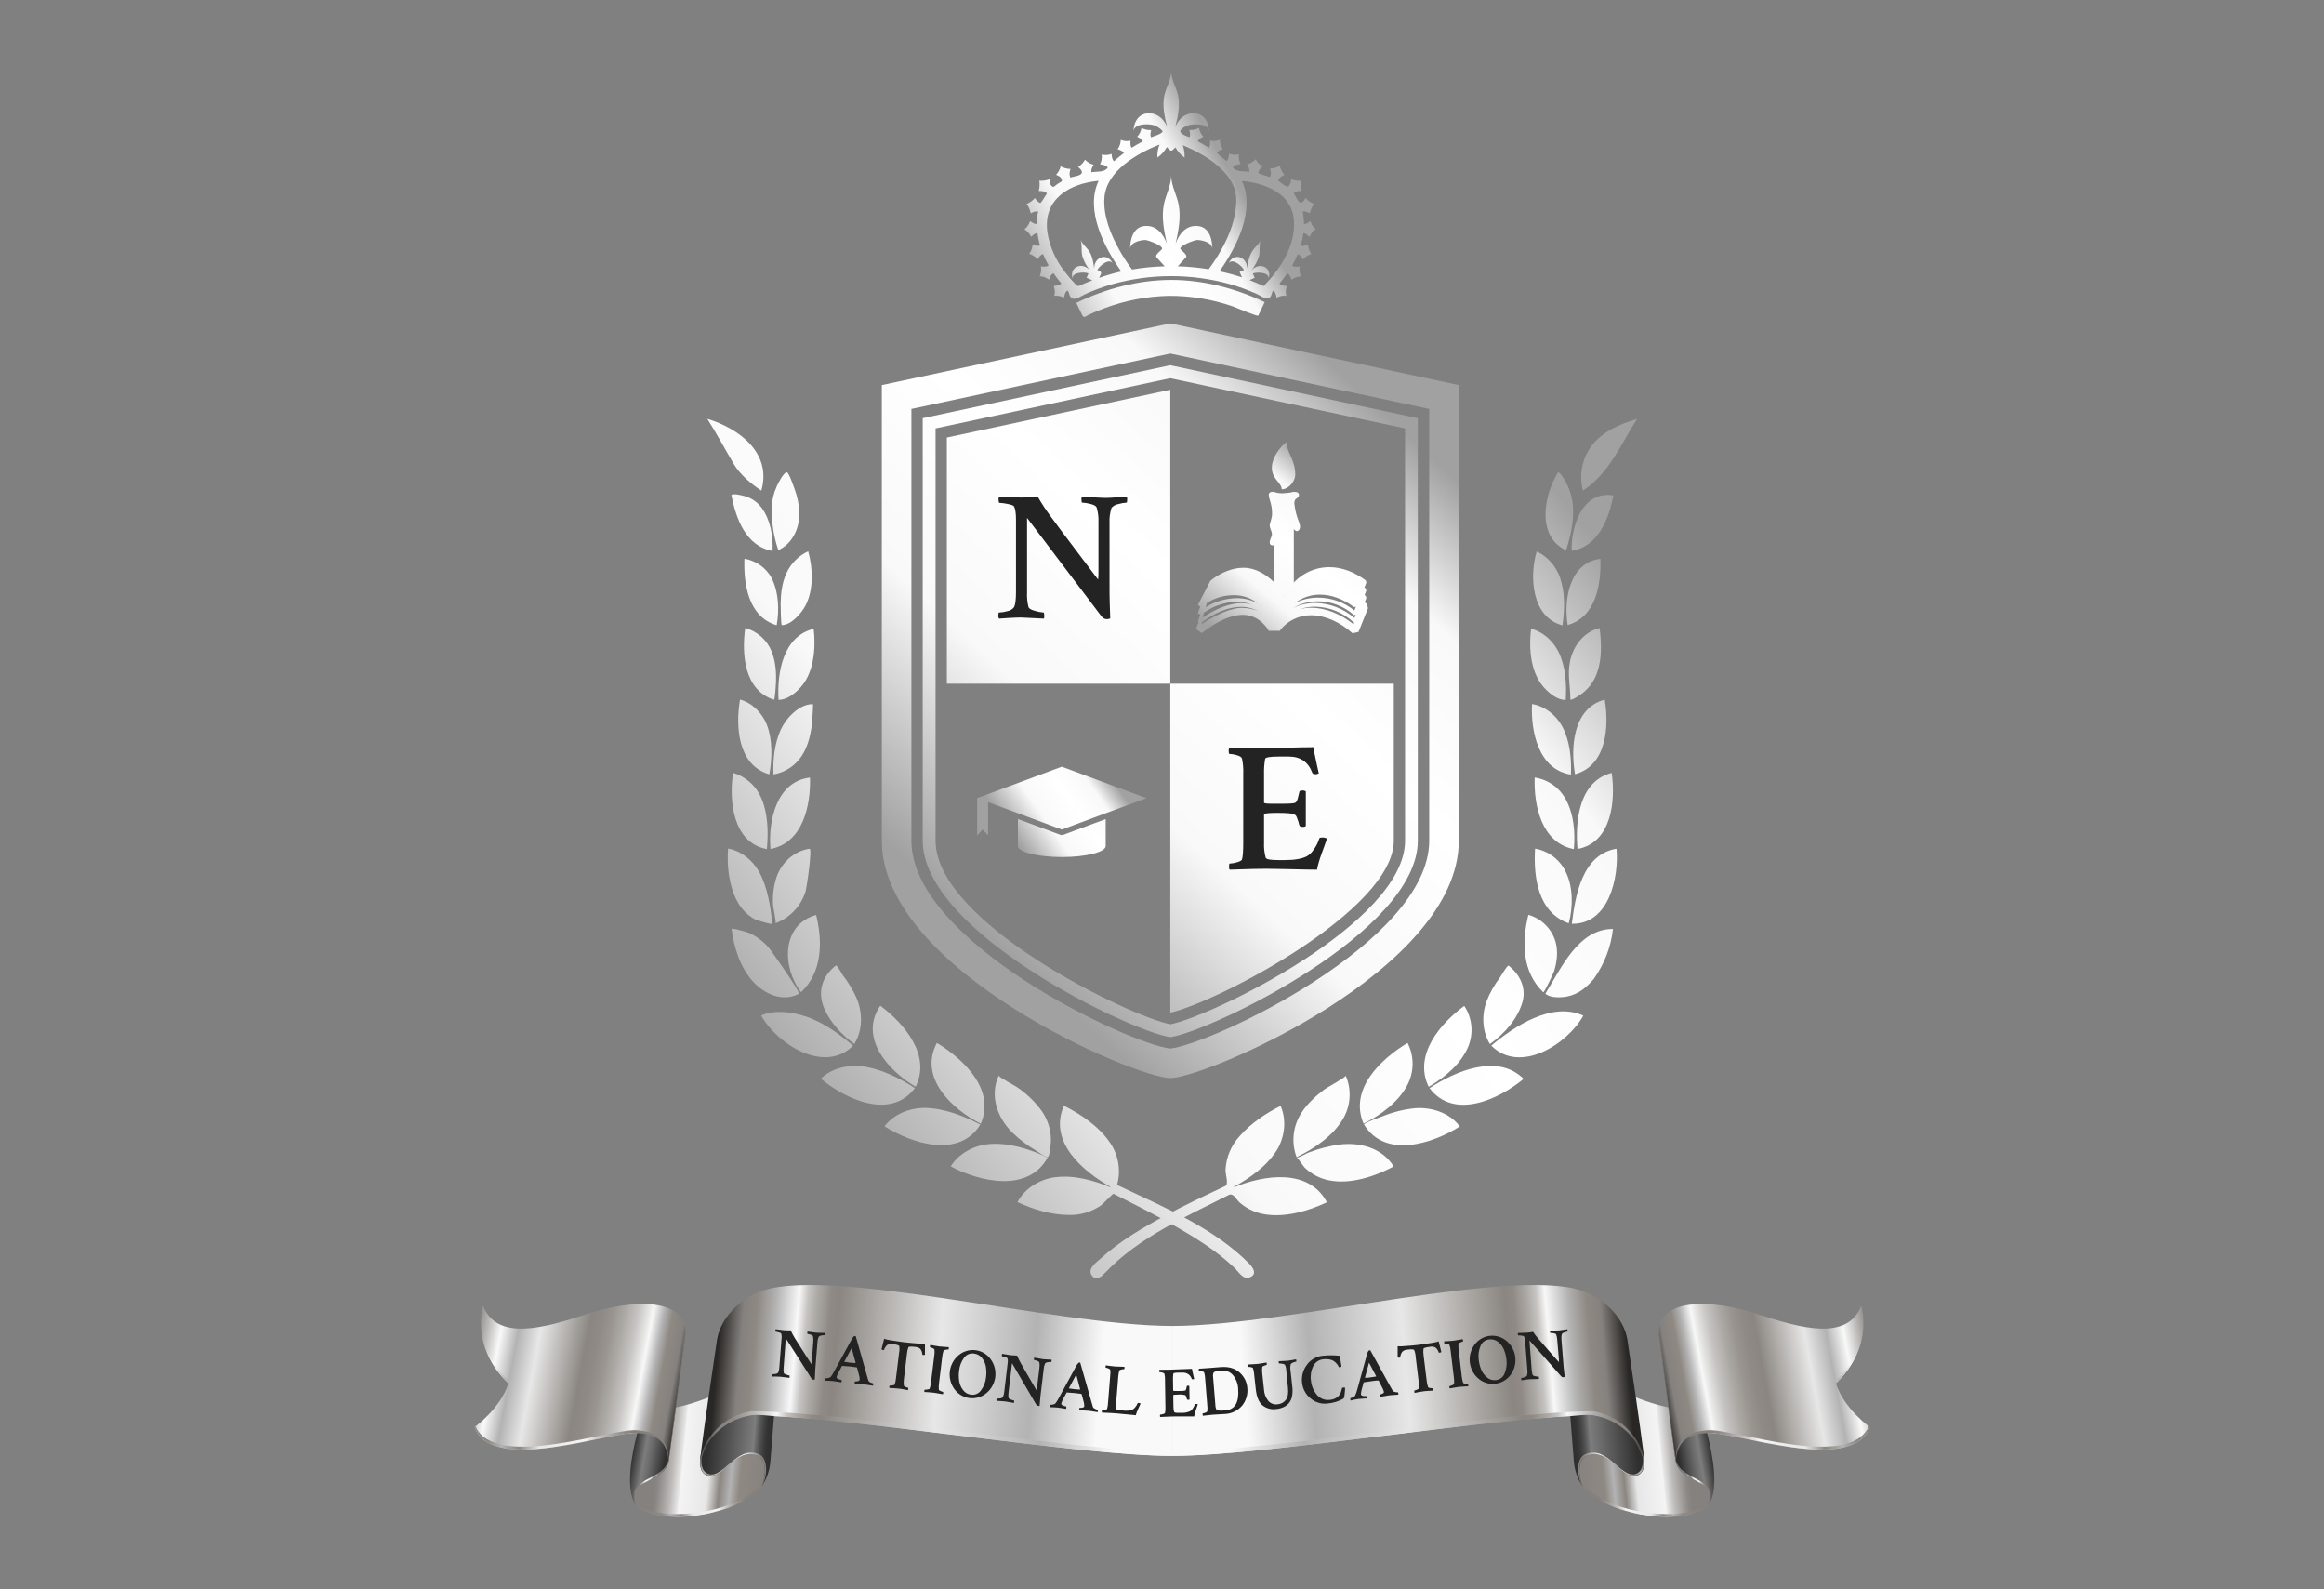 <svg width="117" height="80" viewBox="0 0 117 80" fill="none" xmlns="http://www.w3.org/2000/svg">
<rect x="0" y="0" width="117" height="80" fill="#808080" stroke="none"/>
<path d="M73.442 19.383V42.316C73.442 48.849 60.663 54.265 58.918 54.265C57.173 54.265 44.395 48.847 44.395 42.316V19.383L58.919 16.277L73.442 19.383ZM71.953 42.316V20.583L58.918 17.795L45.883 20.583V42.316C45.883 47.422 56.871 52.563 58.918 52.778C60.964 52.562 71.953 47.421 71.953 42.316Z" fill="url(#paint0_linear_72_20893)"/>
<path d="M58.916 52.204L58.864 52.196C56.8 51.855 46.453 46.905 46.453 42.317V21.049L58.916 18.383L58.983 18.397L71.378 21.049V42.318C71.378 46.905 61.031 51.856 58.968 52.197L58.916 52.204ZM47.1 21.563V42.318C47.1 46.461 56.892 51.171 58.921 51.557C60.945 51.171 70.737 46.459 70.737 42.318V21.563L58.916 19.036L47.1 21.563Z" fill="url(#paint1_linear_72_20893)"/>
<path d="M47.668 34.414H58.917V19.617L47.668 22.023V34.414Z" fill="url(#paint2_linear_72_20893)"/>
<path d="M58.918 34.414V50.97C61.267 50.447 70.169 45.817 70.169 42.315V34.414H58.918Z" fill="url(#paint3_linear_72_20893)"/>
<path d="M66.162 11.455C66.043 11.357 66.032 11.271 65.97 11.131C65.868 11.204 65.773 11.287 65.645 11.273C65.647 11.065 65.624 10.858 65.578 10.655C65.712 10.612 65.823 10.68 65.943 10.737C65.977 10.568 66.048 10.408 66.151 10.269C65.989 10.201 65.845 10.098 65.729 9.966C65.681 10.042 65.628 10.154 65.542 10.19C65.357 10.267 65.251 9.881 65.13 9.731C65.247 9.612 65.381 9.615 65.538 9.613C65.492 9.445 65.483 9.269 65.512 9.096C65.337 9.109 65.162 9.084 64.998 9.024C65 9.142 64.965 9.258 64.898 9.355C64.784 9.495 64.493 9.179 64.34 9.096C64.408 8.93 64.513 8.88 64.665 8.799C64.548 8.672 64.467 8.517 64.429 8.348C64.28 8.435 64.111 8.481 63.938 8.481C63.983 8.644 64.015 8.757 63.938 8.913C63.843 8.875 63.333 8.754 63.348 8.686C63.383 8.563 63.459 8.455 63.563 8.379C63.414 8.293 63.293 8.168 63.213 8.017C63.095 8.14 62.945 8.229 62.78 8.271C62.849 8.396 62.926 8.499 62.888 8.646C62.586 8.602 62.269 8.672 62.07 8.438C62.07 8.308 62.379 8.268 62.455 8.252C62.378 8.103 62.349 7.934 62.371 7.768C62.207 7.809 62.033 7.797 61.875 7.736C61.856 7.877 61.862 8.006 61.75 8.108C61.684 8.046 61.243 7.709 61.272 7.677C61.351 7.591 61.454 7.532 61.568 7.505C61.467 7.369 61.413 7.204 61.413 7.035C61.258 7.101 61.085 7.115 60.921 7.075C60.921 7.209 60.945 7.325 60.861 7.436C60.679 7.32 60.49 7.22 60.297 7.112C60.355 6.985 60.466 6.945 60.582 6.878C60.464 6.756 60.388 6.6 60.366 6.433C60.219 6.518 60.05 6.555 59.881 6.541C59.904 6.668 59.946 6.789 59.881 6.909C59.732 6.844 59.578 6.809 59.462 6.693C59.31 6.543 59.622 6.391 59.767 6.325C60.015 6.217 60.86 6.182 60.86 6.619C60.86 5.46 59.546 5.391 59.167 6.403C59.292 5.879 59.42 5.361 59.312 4.821C59.231 4.413 58.963 4.006 58.963 3.586C58.963 4.006 58.698 4.413 58.616 4.821C58.507 5.361 58.637 5.879 58.761 6.403C58.384 5.392 57.07 5.463 57.07 6.619C57.07 6.187 57.914 6.214 58.162 6.325C58.232 6.356 58.595 6.568 58.517 6.649C58.374 6.791 58.139 6.831 57.955 6.912C57.885 6.793 57.93 6.673 57.955 6.545C57.785 6.558 57.616 6.521 57.468 6.437C57.444 6.605 57.369 6.76 57.251 6.882C57.367 6.949 57.48 6.99 57.534 7.115C57.343 7.214 57.155 7.322 56.972 7.439C56.891 7.331 56.913 7.212 56.913 7.081C56.75 7.121 56.578 7.107 56.423 7.041C56.421 7.21 56.367 7.374 56.267 7.51C56.389 7.558 56.514 7.586 56.581 7.706C56.407 7.833 56.242 7.97 56.085 8.117C55.977 8.017 55.977 7.888 55.959 7.747C55.801 7.808 55.629 7.819 55.464 7.779C55.488 7.947 55.458 8.118 55.38 8.268C55.457 8.284 55.758 8.322 55.763 8.452C55.564 8.688 55.252 8.619 54.949 8.668C54.915 8.52 54.992 8.416 55.057 8.292C54.891 8.249 54.741 8.161 54.624 8.037C54.544 8.188 54.423 8.314 54.275 8.4C54.341 8.466 54.441 8.537 54.462 8.63C54.516 8.854 54.086 8.863 53.892 8.939C53.814 8.779 53.849 8.667 53.892 8.501C53.719 8.502 53.549 8.456 53.4 8.369C53.36 8.53 53.279 8.678 53.166 8.799C53.241 8.838 53.367 8.876 53.409 8.952C53.529 9.16 53.439 9.122 53.242 9.256C53.045 9.39 53.047 9.489 52.893 9.304C52.838 9.237 52.844 9.108 52.836 9.024C52.672 9.084 52.498 9.109 52.324 9.096C52.35 9.269 52.34 9.445 52.294 9.613C52.462 9.613 52.581 9.613 52.709 9.735C52.646 9.812 52.413 10.241 52.364 10.22C52.251 10.167 52.159 10.078 52.103 9.966C51.989 10.098 51.846 10.201 51.685 10.267C51.787 10.406 51.858 10.566 51.893 10.735C52.016 10.676 52.127 10.61 52.265 10.654C52.219 10.857 52.196 11.063 52.197 11.271C52.063 11.287 51.967 11.204 51.862 11.129C51.806 11.291 51.707 11.435 51.574 11.544C51.721 11.632 51.838 11.762 51.911 11.917C52.008 11.833 52.092 11.735 52.228 11.734C52.255 11.943 52.298 12.15 52.356 12.354C52.226 12.406 52.112 12.346 51.987 12.304C51.976 12.474 51.916 12.638 51.815 12.776C51.978 12.827 52.124 12.922 52.235 13.052C52.314 12.944 52.37 12.824 52.511 12.79C52.591 12.986 52.685 13.176 52.79 13.36C52.67 13.448 52.544 13.421 52.403 13.408C52.432 13.576 52.412 13.749 52.343 13.905C52.514 13.914 52.677 13.975 52.812 14.079C52.868 13.946 52.9 13.821 53.038 13.755C53.16 13.933 53.292 14.104 53.429 14.268C53.321 14.382 53.193 14.376 53.047 14.394C53.111 14.552 53.121 14.726 53.075 14.89C53.243 14.868 53.414 14.901 53.562 14.982C53.598 14.839 53.612 14.709 53.742 14.621C53.857 14.742 53.808 14.919 53.959 15.008C54.154 15.124 54.426 14.9 54.596 14.823C55.041 14.618 55.501 14.447 55.972 14.312C57.908 13.767 59.956 13.761 61.895 14.295C62.368 14.427 62.831 14.595 63.278 14.798C63.436 14.869 63.676 15.062 63.861 15.004C64.047 14.946 63.99 14.745 64.099 14.625C64.227 14.713 64.237 14.841 64.275 14.982C64.423 14.901 64.594 14.868 64.761 14.89C64.716 14.726 64.726 14.552 64.79 14.394C64.648 14.378 64.518 14.383 64.414 14.273C64.551 14.108 64.682 13.936 64.806 13.759C64.939 13.825 64.969 13.95 65.022 14.083C65.157 13.979 65.321 13.918 65.491 13.909C65.424 13.753 65.403 13.58 65.433 13.413C65.295 13.425 65.169 13.454 65.051 13.368C65.156 13.184 65.25 12.993 65.332 12.797C65.469 12.832 65.523 12.947 65.599 13.056C65.711 12.928 65.857 12.832 66.02 12.78C65.919 12.642 65.859 12.479 65.848 12.308C65.726 12.349 65.612 12.41 65.485 12.359C65.545 12.156 65.589 11.949 65.616 11.739C65.748 11.739 65.832 11.847 65.925 11.922C65.983 11.814 66.099 11.548 66.26 11.548L66.164 11.46C66.115 11.413 66.214 11.498 66.162 11.455ZM64.994 9.58C64.986 9.557 64.994 9.574 64.994 9.58C64.994 9.577 64.994 9.586 64.994 9.58ZM64.152 8.995C64.152 8.985 64.152 9.026 64.152 8.995V8.995ZM53.684 8.995C53.684 8.995 53.694 9.03 53.684 8.995V8.995ZM52.841 9.574C52.841 9.574 52.872 9.591 52.841 9.574V9.574ZM55.332 13.987C55.449 13.726 55.52 13.714 55.247 13.593C55.315 13.406 55.887 12.929 56.027 13.293C55.789 12.68 55.079 12.91 55.086 13.522C55.046 13.218 55.003 12.912 54.832 12.646C54.705 12.451 54.485 12.291 54.399 12.071C54.495 12.319 54.423 12.619 54.484 12.878C54.564 13.143 54.695 13.39 54.87 13.605C54.461 13.146 53.781 13.454 54.017 14.067C53.877 13.701 54.617 13.67 54.798 13.765L54.702 13.98L54.992 14.108C54.842 14.165 54.692 14.227 54.545 14.29C54.328 14.383 54.292 14.467 54.13 14.296C53.931 14.086 53.744 13.866 53.571 13.634C53.131 13.067 52.842 12.399 52.729 11.691C52.503 10.03 53.824 9.238 55.31 9.1C54.609 10.574 55.597 12.457 56.449 13.662C56.071 13.751 55.698 13.859 55.332 13.987ZM59.295 13.405L59.712 12.942C59.796 12.847 59.514 12.635 59.439 12.552C59.291 12.388 60.152 12.08 60.264 12.08C60.521 12.08 61.035 12.201 61.035 12.538C61.035 12.065 60.893 11.448 60.331 11.379C59.736 11.305 59.356 11.759 59.186 12.27C59.323 11.613 59.467 10.967 59.336 10.294C59.242 9.813 58.963 9.332 58.963 8.838C58.963 9.332 58.687 9.81 58.594 10.294C58.463 10.967 58.606 11.613 58.742 12.27C58.57 11.759 58.192 11.305 57.597 11.379C57.036 11.448 56.894 12.065 56.894 12.538C56.894 12.2 57.408 12.08 57.666 12.08C57.774 12.08 58.641 12.388 58.49 12.552C58.414 12.635 58.134 12.847 58.218 12.942L58.635 13.405C58.084 13.419 57.535 13.473 56.991 13.565C56.759 13.255 56.548 12.93 56.358 12.593C55.918 11.81 55.533 10.866 55.6 9.952C55.694 8.603 57.259 7.718 58.376 7.275C58.294 7.484 58.257 7.707 58.268 7.931C58.465 7.795 58.628 7.614 58.743 7.405C58.974 7.636 58.946 7.651 59.177 7.418C59.289 7.621 59.445 7.797 59.635 7.931C59.648 7.721 59.618 7.511 59.549 7.312C60.661 7.771 62.239 8.688 62.239 10.066C62.239 10.952 61.914 11.815 61.481 12.58C61.292 12.917 61.081 13.242 60.85 13.552C60.335 13.468 59.815 13.419 59.294 13.405H59.295ZM62.905 14.099L63.169 13.984C63.137 13.91 63.105 13.838 63.071 13.768C63.252 13.673 63.996 13.704 63.852 14.07C64.092 13.456 63.409 13.152 63.001 13.608C63.175 13.393 63.306 13.146 63.387 12.882C63.448 12.621 63.376 12.323 63.472 12.074C63.401 12.258 63.226 12.398 63.11 12.548C62.893 12.839 62.831 13.171 62.785 13.52C62.793 12.906 62.08 12.68 61.842 13.291C61.987 12.927 62.554 13.399 62.624 13.591L62.407 13.687C62.447 13.78 62.489 13.87 62.529 13.962C62.158 13.839 61.78 13.737 61.397 13.656C62.242 12.453 63.219 10.578 62.52 9.109C63.711 9.217 65.057 9.744 65.142 11.107C65.22 12.382 64.472 13.522 63.618 14.4C63.386 14.29 63.146 14.19 62.904 14.099H62.905Z" fill="url(#paint4_linear_72_20893)"/>
<path d="M58.969 14.09C57.312 14.09 55.668 14.528 54.184 15.246L54.487 15.871C54.574 16.05 54.691 15.894 54.849 15.824C55.108 15.707 55.374 15.599 55.641 15.5C56.662 15.123 57.737 14.917 58.825 14.891C59.916 14.883 61.001 15.059 62.033 15.412C62.203 15.47 63.316 15.952 63.347 15.885L63.672 15.206C62.208 14.518 60.595 14.09 58.969 14.09Z" fill="url(#paint5_linear_72_20893)"/>
<path d="M68.812 30.394C68.776 30.366 68.74 30.343 68.704 30.317L68.788 30.102L68.758 29.994L68.699 29.953L68.788 29.727L68.758 29.619C68.735 29.602 68.712 29.588 68.69 29.571L68.788 29.323L68.758 29.215C68.171 28.778 67.538 28.547 66.926 28.547C66.013 28.547 65.159 29.046 64.651 29.987C64.697 29.942 63.814 28.578 62.609 28.578C62.068 28.578 61.491 28.794 60.956 29.213L60.931 29.243L60.309 30.445L60.425 30.541L60.304 30.856L60.427 30.947L60.304 31.271L60.35 31.304L60.207 31.652L60.498 31.868C61.286 31.257 61.978 30.947 62.556 30.947C63.077 30.947 63.502 31.196 63.855 31.703V31.753H64.447V31.723C64.63 31.486 64.866 31.295 65.136 31.164C65.405 31.033 65.702 30.965 66.002 30.967C66.692 30.967 67.453 31.299 68.093 31.876L68.394 31.807L68.871 30.613L68.812 30.394ZM60.76 30.35C60.764 30.346 60.769 30.343 60.773 30.34C61.169 30.093 61.627 29.961 62.094 29.959C62.533 29.95 62.962 30.093 63.309 30.363C62.983 30.194 62.622 30.107 62.255 30.109C61.702 30.12 61.162 30.28 60.692 30.572L60.76 30.35ZM60.562 30.998L60.61 30.84C61.09 30.497 61.664 30.306 62.255 30.293C62.526 30.291 62.795 30.342 63.048 30.442C62.864 30.387 62.674 30.36 62.482 30.36C61.897 30.36 61.183 30.651 60.549 31.083L60.562 30.998ZM62.546 30.597C61.967 30.581 61.153 30.985 60.501 31.406L60.514 31.322C61.178 30.823 61.874 30.547 62.482 30.547C62.78 30.546 63.074 30.62 63.335 30.763C63.086 30.654 62.818 30.599 62.546 30.601V30.597ZM68.146 31.423C67.482 30.891 66.715 30.59 66.007 30.59C65.817 30.591 65.628 30.615 65.444 30.662C65.688 30.579 65.945 30.537 66.202 30.537C66.931 30.551 67.628 30.835 68.158 31.333L68.181 31.328L68.146 31.423ZM68.186 31.106C67.636 30.629 66.934 30.361 66.206 30.35C65.828 30.35 65.454 30.435 65.114 30.599C65.489 30.378 65.919 30.262 66.355 30.267C67.022 30.269 67.665 30.515 68.161 30.959L68.254 30.937L68.186 31.106ZM68.186 30.73C67.668 30.311 67.022 30.083 66.355 30.082C65.955 30.082 65.561 30.172 65.202 30.347C65.561 30.076 65.999 29.93 66.449 29.93C67.021 29.93 67.615 30.146 68.169 30.56L68.265 30.533L68.186 30.73Z" fill="url(#paint6_linear_72_20893)"/>
<path d="M65.21 23.895C65.21 23.087 64.713 22.708 64.8 22.238C64.722 22.238 64.031 22.869 64.031 23.548C64.031 24.114 64.527 24.304 64.527 24.628C64.903 24.626 65.21 24.195 65.21 23.895Z" fill="url(#paint7_linear_72_20893)"/>
<path d="M65.381 26.237C65.278 25.976 65.209 25.704 65.173 25.426C65.153 25.338 65.162 25.246 65.199 25.164C65.232 25.093 65.359 25.056 65.382 24.98C65.437 24.801 65.312 24.756 65.13 24.756C64.948 24.799 64.763 24.823 64.576 24.829C64.425 24.834 64.273 24.809 64.131 24.756C63.732 24.729 63.901 25.024 63.972 25.32C64.031 25.531 64.053 25.75 64.037 25.968C64.008 26.11 63.972 26.249 63.929 26.387C63.893 26.565 64.032 26.711 64.037 26.9C64.037 27.021 63.798 27.346 64.005 27.44C64.024 27.448 64.046 27.452 64.067 27.452C64.089 27.452 64.11 27.448 64.13 27.44L64.123 29.962H65.137V26.634C65.19 26.691 65.259 26.752 65.311 26.733C65.554 26.644 65.412 26.324 65.381 26.237Z" fill="url(#paint8_linear_72_20893)"/>
<path d="M53.455 42.028H53.403L51.246 41.227V42.583C51.246 42.89 52.235 43.139 53.455 43.139C54.676 43.139 55.665 42.89 55.665 42.583V41.227L53.507 42.028H53.455Z" fill="url(#paint9_linear_72_20893)"/>
<path d="M53.456 38.59L49.195 40.172V42.045L49.47 41.754L49.744 42.045V40.376L51.246 40.933L53.456 41.754L55.665 40.933L57.716 40.173L53.456 38.59Z" fill="url(#paint10_linear_72_20893)"/>
<path d="M36.939 23.349C36.49 22.593 36.083 21.827 35.609 21.082C37.213 21.569 38.87 22.8 38.329 24.697C37.811 24.352 37.255 23.888 36.936 23.349C36.812 23.142 37.062 23.556 36.939 23.349Z" fill="url(#paint11_linear_72_20893)"/>
<path d="M38.337 25.549C38.791 26.169 38.928 26.979 38.895 27.733C37.539 27.492 37.054 26.095 36.82 24.917C36.918 24.821 37.347 24.933 37.451 24.961C37.805 25.049 38.118 25.257 38.337 25.549C38.485 25.75 38.192 25.345 38.337 25.549Z" fill="url(#paint12_linear_72_20893)"/>
<path d="M39.182 27.691C38.951 27.002 38.839 26.279 38.848 25.553C38.863 25.182 38.95 24.817 39.104 24.48C39.167 24.345 39.444 23.773 39.613 23.773C39.721 23.773 40.006 24.624 40.038 24.72C40.18 25.128 40.246 25.558 40.236 25.989C40.203 26.692 39.847 27.392 39.182 27.691Z" fill="url(#paint13_linear_72_20893)"/>
<path d="M38.87 29.143C39.206 29.842 39.234 30.719 39.102 31.472C37.669 31.047 37.432 29.4 37.478 28.125C37.774 28.172 38.055 28.289 38.297 28.466C38.54 28.643 38.736 28.875 38.87 29.143C39.093 29.608 38.383 28.197 38.87 29.143Z" fill="url(#paint14_linear_72_20893)"/>
<path d="M39.36 31.465C39.313 31.465 39.3 30.468 39.301 30.385C39.311 29.861 39.371 29.325 39.595 28.845C39.816 28.361 40.203 27.972 40.687 27.75C40.931 28.596 40.968 29.703 40.544 30.495C40.351 30.858 39.835 31.465 39.36 31.465Z" fill="url(#paint15_linear_72_20893)"/>
<path d="M38.85 32.804C39.046 33.284 39.084 33.82 39.067 34.332C39.067 34.387 39.017 35.221 38.966 35.221C37.465 34.746 37.333 32.92 37.518 31.609C37.819 31.691 38.096 31.842 38.327 32.049C38.559 32.257 38.739 32.515 38.852 32.804C39.262 33.812 38.649 32.301 38.85 32.804Z" fill="url(#paint16_linear_72_20893)"/>
<path d="M39.196 35.228C39.113 33.887 39.413 32.022 40.963 31.652C41.062 32.495 41.003 33.496 40.564 34.243C40.319 34.666 39.744 35.228 39.196 35.228Z" fill="url(#paint17_linear_72_20893)"/>
<path d="M38.605 36.48C38.904 37.25 38.875 38.17 38.732 38.974C37.141 38.531 37.022 36.552 37.257 35.211C37.875 35.382 38.376 35.893 38.605 36.48C39.009 37.521 38.199 35.439 38.605 36.48Z" fill="url(#paint18_linear_72_20893)"/>
<path d="M38.94 38.98C38.908 38.238 38.993 37.435 39.295 36.751C39.548 36.179 40.212 35.441 40.919 35.441C40.961 35.441 40.872 36.489 40.86 36.566C40.789 37.073 40.657 37.591 40.377 38.025C40.217 38.275 40.007 38.489 39.76 38.654C39.512 38.819 39.233 38.93 38.94 38.98Z" fill="url(#paint19_linear_72_20893)"/>
<path d="M38.328 40.173C38.665 40.954 38.687 41.901 38.607 42.739C36.886 42.415 36.696 40.298 36.904 38.898C37.221 38.992 37.514 39.155 37.761 39.376C38.007 39.596 38.201 39.869 38.328 40.173C38.554 40.704 37.872 39.117 38.328 40.173Z" fill="url(#paint20_linear_72_20893)"/>
<path d="M38.789 42.733C38.668 41.329 39.085 39.331 40.779 39.137C40.82 40.54 40.422 42.427 38.789 42.733Z" fill="url(#paint21_linear_72_20893)"/>
<path d="M38.231 43.907C38.653 44.701 38.785 45.618 38.89 46.498C38.89 46.565 38.089 46.316 38.012 46.276C37.627 46.067 37.314 45.749 37.113 45.361C36.693 44.572 36.59 43.591 36.655 42.711C37.325 42.828 37.91 43.324 38.231 43.906C38.37 44.168 37.943 43.386 38.231 43.907Z" fill="url(#paint22_linear_72_20893)"/>
<path d="M39.044 46.469C39.086 46.428 38.923 45.66 38.92 45.57C38.885 45.087 38.945 44.602 39.096 44.142C39.345 43.417 39.983 42.831 40.755 42.719C40.907 42.719 40.606 44.714 40.552 44.878C40.438 45.24 40.243 45.571 39.982 45.847C39.721 46.123 39.4 46.335 39.044 46.469Z" fill="url(#paint23_linear_72_20893)"/>
<path d="M38.688 47.684C38.839 47.854 40.307 49.958 40.227 50.019C39.389 50.468 38.452 50.019 37.878 49.371C37.254 48.669 36.944 47.666 36.832 46.751C36.832 46.696 37.621 46.919 37.681 46.945C38.066 47.115 38.41 47.367 38.688 47.681C39.101 48.152 38.483 47.452 38.688 47.684Z" fill="url(#paint24_linear_72_20893)"/>
<path d="M40.33 49.941C39.373 48.72 39.315 46.545 41.088 46.055C41.417 47.397 41.406 48.916 40.33 49.941Z" fill="url(#paint25_linear_72_20893)"/>
<path d="M40.531 51.152C41.427 51.438 42.235 52.034 42.949 52.632C41.503 54.075 39.117 52.557 38.32 51.113C38.981 50.814 39.864 50.932 40.531 51.152C41.136 51.345 40.378 51.101 40.531 51.152Z" fill="url(#paint26_linear_72_20893)"/>
<path d="M43.01 52.549C42.381 52.102 41.803 51.469 41.494 50.757C41.138 49.934 41.386 49.138 42.082 48.598C42.167 48.598 42.369 48.997 42.431 49.088C42.709 49.444 42.943 49.833 43.126 50.245C43.432 50.971 43.44 51.862 43.01 52.549Z" fill="url(#paint27_linear_72_20893)"/>
<path d="M43.377 53.668C44.323 53.784 45.27 54.252 46.058 54.769C44.829 56.395 42.554 55.322 41.324 54.297C41.85 53.776 42.657 53.59 43.382 53.668C44.018 53.747 42.732 53.598 43.377 53.668Z" fill="url(#paint28_linear_72_20893)"/>
<path d="M46.097 54.703C44.737 53.912 43.212 52.228 44.317 50.621C45.527 51.527 46.886 53.112 46.097 54.703Z" fill="url(#paint29_linear_72_20893)"/>
<path d="M46.509 55.766C47.492 55.766 48.493 56.156 49.353 56.605C48.279 58.333 45.906 57.563 44.531 56.693C44.984 56.088 45.768 55.775 46.509 55.766C47.167 55.763 45.848 55.774 46.509 55.766Z" fill="url(#paint30_linear_72_20893)"/>
<path d="M49.377 56.561C47.934 55.846 46.231 54.237 47.166 52.496C48.51 53.305 50.121 54.841 49.377 56.561Z" fill="url(#paint31_linear_72_20893)"/>
<path d="M49.785 57.588C50.784 57.501 51.843 57.838 52.742 58.264C51.767 60.05 49.32 59.487 47.863 58.713C48.265 58.053 49.03 57.655 49.785 57.588C51.123 57.472 49.114 57.645 49.785 57.588Z" fill="url(#paint32_linear_72_20893)"/>
<path d="M52.749 58.24C52.59 58.24 52.302 58.004 52.173 57.926C51.726 57.664 51.312 57.348 50.942 56.985C50.199 56.239 49.818 55.144 50.278 54.141C50.278 54.219 51.156 54.68 51.243 54.749C51.709 55.072 52.117 55.471 52.45 55.928C52.773 56.392 52.933 56.949 52.904 57.512C52.901 57.566 52.84 58.24 52.749 58.24Z" fill="url(#paint33_linear_72_20893)"/>
<path d="M53.116 59.257C54.049 59.134 55.04 59.405 55.898 59.758C55.898 59.754 55.899 59.75 55.9 59.747C55.902 59.743 55.905 59.741 55.908 59.738C54.5 58.951 52.767 57.464 53.561 55.656C54.427 56.088 55.317 56.696 55.871 57.5C56.2 57.969 56.361 58.534 56.329 59.106C56.318 59.289 56.286 59.47 56.235 59.645C56.333 59.683 56.428 59.733 56.524 59.777C58.71 60.811 61.139 61.844 62.869 63.584C63.05 63.766 63.33 64.124 62.933 64.288C62.58 64.433 62.376 64.033 62.158 63.826C61.214 62.919 60.064 62.225 58.928 61.587C57.987 61.058 57.022 60.574 56.058 60.088C56.026 60.071 55.525 60.604 55.435 60.668C54.965 60.995 54.403 61.165 53.829 61.154C52.94 61.154 52.024 60.882 51.223 60.506C51.592 59.813 52.347 59.354 53.116 59.254V59.257Z" fill="url(#paint34_linear_72_20893)"/>
<path d="M79.994 22.634C80.505 21.788 81.51 21.357 82.416 21.086C81.583 22.381 81.027 23.811 79.692 24.696C79.599 24.35 79.577 23.989 79.629 23.634C79.681 23.279 79.805 22.939 79.994 22.634C80.142 22.389 79.847 22.882 79.994 22.634Z" fill="url(#paint35_linear_72_20893)"/>
<path d="M79.181 25.403C79.261 26.148 79.073 26.989 78.842 27.696C77.334 27.004 77.728 24.902 78.442 23.773C78.565 23.773 78.806 24.226 78.854 24.313C79.034 24.653 79.144 25.024 79.179 25.406C79.209 25.666 79.149 25.138 79.181 25.403Z" fill="url(#paint36_linear_72_20893)"/>
<path d="M79.127 27.726C79.084 26.502 79.656 24.685 81.225 24.933C80.998 26.108 80.473 27.503 79.127 27.726Z" fill="url(#paint37_linear_72_20893)"/>
<path d="M78.542 29.101C78.805 29.841 78.768 30.704 78.663 31.476C77.108 31.074 76.986 29.02 77.363 27.754C77.643 27.886 77.892 28.075 78.095 28.308C78.298 28.54 78.451 28.812 78.543 29.107C78.725 29.608 78.215 28.091 78.542 29.101Z" fill="url(#paint38_linear_72_20893)"/>
<path d="M78.923 31.461C78.713 30.197 79.008 28.311 80.573 28.125C80.609 29.403 80.36 31.05 78.923 31.461Z" fill="url(#paint39_linear_72_20893)"/>
<path d="M78.471 32.827C78.818 33.554 78.879 34.44 78.825 35.235C78.283 35.235 77.706 34.66 77.463 34.239C77.03 33.489 76.976 32.488 77.081 31.648C77.691 31.8 78.201 32.276 78.471 32.831C78.941 33.81 78.23 32.335 78.471 32.827Z" fill="url(#paint40_linear_72_20893)"/>
<path d="M79.06 35.214C79.06 34.566 78.906 33.966 79.038 33.303C79.195 32.518 79.721 31.808 80.531 31.613C80.64 32.453 80.663 33.449 80.247 34.213C80.075 34.527 79.827 34.794 79.526 34.989C79.466 35.028 79.142 35.255 79.06 35.214Z" fill="url(#paint41_linear_72_20893)"/>
<path d="M78.63 36.533C79.032 37.257 79.124 38.173 79.085 38.988C77.452 38.737 77.061 36.812 77.128 35.438C77.763 35.537 78.32 35.977 78.63 36.533C79.174 37.511 78.089 35.555 78.63 36.533Z" fill="url(#paint42_linear_72_20893)"/>
<path d="M79.293 38.969C79.061 37.621 79.185 35.645 80.789 35.215C81.016 36.557 80.89 38.537 79.293 38.969Z" fill="url(#paint43_linear_72_20893)"/>
<path d="M78.817 40.217C79.232 40.957 79.312 41.907 79.234 42.739C77.603 42.425 77.211 40.535 77.262 39.133C77.587 39.182 77.896 39.305 78.166 39.492C78.436 39.679 78.658 39.926 78.817 40.212C79.097 40.715 78.255 39.219 78.817 40.217Z" fill="url(#paint44_linear_72_20893)"/>
<path d="M79.418 42.734C79.291 41.33 79.498 39.32 81.139 38.902C81.341 40.303 81.142 42.415 79.418 42.734Z" fill="url(#paint45_linear_72_20893)"/>
<path d="M78.82 43.874C79.204 44.63 79.196 45.668 78.976 46.474C77.418 45.922 77.197 44.141 77.281 42.715C77.612 42.772 77.924 42.907 78.191 43.109C78.459 43.311 78.674 43.573 78.82 43.874C78.953 44.137 78.566 43.35 78.82 43.874Z" fill="url(#paint46_linear_72_20893)"/>
<path d="M79.133 46.497C79.307 45.071 79.65 43.01 81.382 42.719C81.507 44.164 81.004 46.534 79.133 46.497Z" fill="url(#paint47_linear_72_20893)"/>
<path d="M78.314 47.411C78.447 47.888 78.385 48.408 78.242 48.876C78.217 48.954 77.746 49.983 77.691 49.941C76.62 48.911 76.608 47.392 76.946 46.047C77.271 46.14 77.568 46.314 77.807 46.553C78.046 46.791 78.221 47.087 78.314 47.411Z" fill="url(#paint48_linear_72_20893)"/>
<path d="M77.801 50.014C78.584 48.764 79.449 46.748 81.204 46.758C81.102 47.663 80.77 48.527 80.24 49.268C79.889 49.69 79.461 50.044 78.91 50.155C78.626 50.214 78.035 50.247 77.801 50.014Z" fill="url(#paint49_linear_72_20893)"/>
<path d="M76.665 50.361C76.448 51.245 75.736 52.039 75.009 52.553C74.614 51.917 74.587 51.084 74.84 50.394C75.008 49.966 75.235 49.564 75.515 49.199C75.587 49.1 75.861 48.602 75.948 48.602C76.496 49.033 76.825 49.666 76.666 50.362C76.525 50.954 76.7 50.217 76.665 50.361Z" fill="url(#paint50_linear_72_20893)"/>
<path d="M75.078 52.631C76.236 51.659 78.127 50.398 79.711 51.12C78.907 52.563 76.522 54.083 75.078 52.631Z" fill="url(#paint51_linear_72_20893)"/>
<path d="M73.916 52.68C73.557 53.551 72.725 54.241 71.927 54.705C71.144 53.112 72.503 51.527 73.716 50.629C73.915 50.928 74.037 51.272 74.072 51.63C74.107 51.987 74.053 52.348 73.916 52.68C74.16 52.106 73.677 53.26 73.916 52.68Z" fill="url(#paint52_linear_72_20893)"/>
<path d="M71.969 54.77C73.262 53.922 75.389 52.996 76.705 54.305C75.474 55.329 73.19 56.399 71.969 54.77Z" fill="url(#paint53_linear_72_20893)"/>
<path d="M70.845 54.627C70.396 55.478 69.496 56.139 68.648 56.558C67.907 54.83 69.514 53.305 70.863 52.496C71.032 52.827 71.119 53.193 71.116 53.564C71.113 53.935 71.02 54.3 70.845 54.627C71.15 54.059 70.543 55.198 70.845 54.627Z" fill="url(#paint54_linear_72_20893)"/>
<path d="M68.672 56.607C68.672 56.511 69.523 56.219 69.604 56.187C70.118 55.979 70.659 55.843 71.21 55.784C72.05 55.712 72.975 56 73.493 56.7C72.117 57.57 69.743 58.341 68.672 56.607Z" fill="url(#paint55_linear_72_20893)"/>
<path d="M67.603 56.335C67.094 57.189 66.16 57.82 65.275 58.243C65.141 57.885 65.091 57.501 65.13 57.121C65.168 56.741 65.294 56.375 65.497 56.051C65.796 55.568 66.229 55.173 66.679 54.832C66.787 54.751 67.749 54.233 67.749 54.145C67.9 54.495 67.966 54.876 67.941 55.257C67.916 55.638 67.8 56.008 67.603 56.335C67.945 55.765 66.921 57.478 67.603 56.335Z" fill="url(#paint56_linear_72_20893)"/>
<path d="M65.285 58.262C65.455 58.262 65.743 58.064 65.902 58.005C66.401 57.815 66.919 57.682 67.448 57.61C68.47 57.482 69.599 57.786 70.163 58.714C69.212 59.219 67.972 59.633 66.889 59.408C66.436 59.315 66.019 59.095 65.686 58.775C65.64 58.73 65.319 58.262 65.285 58.262Z" fill="url(#paint57_linear_72_20893)"/>
<path d="M64.266 57.905C63.77 58.709 62.93 59.287 62.118 59.741C62.121 59.743 62.124 59.746 62.126 59.749C62.127 59.753 62.128 59.756 62.128 59.76C63.628 59.143 65.886 58.788 66.803 60.516C65.886 60.948 64.771 61.272 63.752 61.132C63.264 61.069 62.804 60.866 62.429 60.548C62.23 60.379 62.104 60.028 61.857 60.151C59.719 61.231 57.309 62.293 55.641 64.059C55.469 64.241 55.181 64.523 54.958 64.187C54.734 63.85 55.199 63.539 55.411 63.347C56.368 62.474 57.511 61.805 58.647 61.196C59.647 60.656 60.672 60.177 61.698 59.692C61.863 59.613 61.686 59.08 61.698 58.877C61.731 58.243 61.987 57.641 62.419 57.175C62.977 56.542 63.719 56.039 64.47 55.664C64.788 56.382 64.677 57.255 64.271 57.912C63.718 58.794 64.984 56.743 64.266 57.905Z" fill="url(#paint58_linear_72_20893)"/>
<path d="M85.99 75.786L86.067 75.709C85.471 76.661 81.851 76.591 80.111 75.221C79.722 74.915 79.624 74.77 79.52 74.477C79.315 73.902 79.435 73.252 79.859 73.098C81.241 72.594 81.746 74.787 82.566 74.189C82.738 74.062 82.794 73.789 82.769 73.434C82.588 72.867 82.252 72.362 81.798 71.975C81.345 71.589 80.792 71.336 80.202 71.246C79.821 71.186 79.436 71.152 79.051 71.144L78.975 70.198L78.891 68.297C79.051 69.017 85.433 72.194 85.367 70.312C85.367 70.312 85.624 70.971 85.873 71.852L85.945 72.132C85.079 72.156 84.421 72.501 84.368 73.552C84.613 74.707 86.571 74.407 85.99 75.786Z" fill="url(#paint59_linear_72_20893)"/>
<path d="M86.058 75.58C85.444 76.525 81.844 76.444 80.102 75.084C79.713 74.778 79.614 74.634 79.51 74.338C79.451 74.172 79.419 73.997 79.417 73.82C79.403 74.04 79.435 74.261 79.51 74.468C79.619 74.762 79.713 74.906 80.102 75.212C81.846 76.582 85.466 76.652 86.058 75.7L85.981 75.778C86.012 75.714 86.038 75.648 86.058 75.58Z" fill="url(#paint60_linear_72_20893)"/>
<path d="M59.016 66.74C64.972 66.74 76.73 63.578 79.965 65.088C80.999 65.571 81.768 66.468 81.929 67.433L82.368 70.421C82.368 70.421 82.791 73.341 82.774 73.498C82.469 72.544 81.618 71.468 80.204 71.243C75.612 71.243 63.816 73.275 59.016 73.275V66.74Z" fill="url(#paint61_linear_72_20893)"/>
<path d="M80.2 71.035C75.608 71.035 63.812 73.067 59.012 73.067V73.283C63.812 73.283 75.608 71.251 80.2 71.251C81.614 71.476 82.466 72.552 82.77 73.505C82.767 73.411 82.758 73.318 82.745 73.225C82.423 72.283 81.58 71.251 80.2 71.035Z" fill="url(#paint62_linear_72_20893)"/>
<path d="M94.133 71.829C93.281 74.258 87.231 72.013 85.939 72.131C85.073 72.209 84.415 72.501 84.362 73.552C84.362 73.578 83.994 70.853 83.994 70.853L83.544 67.407C83.186 65.2 86.316 65.421 88.43 66.125C90.689 66.876 93.013 67.501 93.707 65.72C93.707 65.72 94.365 67.748 92.43 69.635C92.847 70.934 94.133 71.829 94.133 71.829Z" fill="url(#paint63_linear_72_20893)"/>
<path d="M92.466 69.601C93.622 68.454 93.829 67.259 93.813 66.504C93.797 67.269 93.549 68.405 92.43 69.499C92.441 69.534 92.455 69.567 92.466 69.601Z" fill="url(#paint64_linear_72_20893)"/>
<path d="M85.939 71.989C85.073 72.066 84.415 72.357 84.362 73.407C84.361 73.436 84.361 73.466 84.362 73.495L83.994 70.708L83.543 67.263C83.528 67.174 83.519 67.083 83.517 66.992C83.511 67.13 83.52 67.269 83.543 67.406L83.994 70.852C83.994 70.852 84.359 73.574 84.362 73.551C84.415 72.499 85.078 72.208 85.939 72.13C87.231 72.012 93.28 74.257 94.133 71.828L94.085 71.793C93.089 74.042 87.209 71.87 85.939 71.989Z" fill="url(#paint65_linear_72_20893)"/>
<path d="M82.565 74.181C81.74 74.778 81.048 72.746 79.857 73.285C79.445 73.472 79.424 74.248 79.678 74.803C79.678 74.803 79.28 74.347 79.227 73.464L79.055 71.279C79.463 71.258 79.818 71.182 80.199 71.24C80.789 71.33 81.342 71.583 81.796 71.969C82.249 72.356 82.585 72.861 82.766 73.428C82.792 73.781 82.737 74.055 82.565 74.181Z" fill="url(#paint66_linear_72_20893)"/>
<path d="M82.765 73.427C82.653 73.083 82.484 72.76 82.265 72.473C82.456 72.74 82.604 73.035 82.704 73.348C82.729 73.698 82.675 73.975 82.502 74.104C81.678 74.699 80.986 72.668 79.794 73.207C79.383 73.394 79.361 74.169 79.614 74.718C79.653 74.772 79.676 74.8 79.676 74.8C79.42 74.245 79.442 73.469 79.855 73.282C81.046 72.743 81.737 74.775 82.562 74.178C82.735 74.054 82.79 73.78 82.765 73.427Z" fill="url(#paint67_linear_72_20893)"/>
<path d="M86.065 75.703L85.988 75.781C86.568 74.406 84.61 74.701 84.363 73.554C84.416 72.502 85.077 72.158 85.94 72.133C86.256 73.352 86.509 74.882 86.065 75.703Z" fill="url(#paint68_linear_72_20893)"/>
<path d="M84.367 73.481C84.363 73.505 84.361 73.529 84.359 73.554C84.576 74.537 86.036 74.464 86.092 75.281C86.146 74.368 84.609 74.476 84.367 73.481Z" fill="url(#paint69_linear_72_20893)"/>
<path d="M32.037 75.786L31.959 75.709C32.557 76.661 36.176 76.591 37.916 75.221C38.306 74.915 38.404 74.77 38.509 74.477C38.714 73.902 38.592 73.252 38.167 73.098C36.789 72.594 36.281 74.787 35.459 74.189C35.288 74.062 35.233 73.789 35.258 73.434C35.439 72.867 35.775 72.361 36.229 71.975C36.683 71.588 37.236 71.336 37.827 71.246C38.209 71.186 38.594 71.152 38.981 71.144L39.059 70.198L39.144 68.297C38.981 69.017 32.603 72.194 32.667 70.312C32.667 70.312 32.411 70.971 32.163 71.852C32.139 71.944 32.114 72.037 32.088 72.132C32.954 72.156 33.612 72.501 33.666 73.552C33.413 74.707 31.456 74.407 32.037 75.786Z" fill="url(#paint70_linear_72_20893)"/>
<path d="M31.966 75.58C32.58 76.525 36.18 76.444 37.917 75.084C38.308 74.778 38.406 74.634 38.511 74.338C38.569 74.172 38.601 73.997 38.604 73.82C38.616 74.04 38.585 74.26 38.511 74.468C38.402 74.762 38.308 74.906 37.917 75.212C36.175 76.582 32.556 76.652 31.961 75.7L32.039 75.778C32.009 75.714 31.985 75.648 31.966 75.58Z" fill="url(#paint71_linear_72_20893)"/>
<path d="M59.014 66.74C53.05 66.74 41.297 63.578 38.065 65.088C37.027 65.571 36.261 66.468 36.098 67.433L35.66 70.421C35.66 70.421 35.236 73.341 35.255 73.498C35.56 72.544 36.409 71.468 37.827 71.243C42.416 71.243 54.213 73.275 59.014 73.275V66.74Z" fill="url(#paint72_linear_72_20893)"/>
<path d="M37.826 71.035C42.416 71.035 54.212 73.067 59.013 73.067V73.283C54.212 73.283 42.416 71.251 37.826 71.251C36.408 71.467 35.559 72.547 35.254 73.498C35.256 73.404 35.264 73.31 35.278 73.217C35.599 72.283 36.442 71.251 37.826 71.035Z" fill="url(#paint73_linear_72_20893)"/>
<path d="M23.891 71.829C24.741 74.258 30.792 72.013 32.082 72.131C32.943 72.209 33.606 72.501 33.66 73.552C33.66 73.578 34.028 70.853 34.028 70.853L34.48 67.407C34.837 65.2 31.707 65.421 29.593 66.125C27.333 66.876 25.009 67.501 24.316 65.72C24.316 65.72 23.657 67.748 25.593 69.635C25.176 70.934 23.891 71.829 23.891 71.829Z" fill="url(#paint74_linear_72_20893)"/>
<path d="M25.559 69.601C24.403 68.453 24.198 67.256 24.212 66.5C24.226 67.266 24.478 68.401 25.597 69.495C25.585 69.534 25.571 69.566 25.559 69.601Z" fill="url(#paint75_linear_72_20893)"/>
<path d="M32.082 71.989C32.943 72.066 33.606 72.357 33.66 73.407C33.66 73.435 33.66 73.465 33.66 73.495L34.028 70.708L34.48 67.263C34.494 67.174 34.502 67.083 34.504 66.992C34.51 67.13 34.502 67.269 34.48 67.406L34.028 70.852C34.028 70.852 33.662 73.574 33.66 73.551C33.606 72.499 32.943 72.208 32.082 72.13C30.792 72.012 24.741 74.257 23.891 71.828L23.937 71.793C24.935 74.042 30.812 71.87 32.082 71.989Z" fill="url(#paint76_linear_72_20893)"/>
<path d="M35.456 74.181C36.282 74.778 36.973 72.746 38.164 73.285C38.578 73.472 38.597 74.248 38.345 74.803C38.345 74.803 38.74 74.347 38.794 73.464L38.967 71.279C38.559 71.258 38.203 71.182 37.825 71.24C37.235 71.33 36.681 71.582 36.227 71.969C35.773 72.355 35.437 72.861 35.256 73.428C35.23 73.781 35.285 74.055 35.456 74.181Z" fill="url(#paint77_linear_72_20893)"/>
<path d="M35.256 73.427C35.368 73.083 35.537 72.761 35.756 72.473C35.565 72.74 35.417 73.036 35.315 73.348C35.291 73.698 35.346 73.975 35.517 74.104C36.343 74.699 37.033 72.668 38.224 73.207C38.636 73.394 38.657 74.169 38.404 74.718C38.367 74.772 38.343 74.8 38.343 74.8C38.599 74.245 38.576 73.469 38.162 73.282C36.971 72.743 36.281 74.775 35.455 74.178C35.286 74.054 35.231 73.78 35.256 73.427Z" fill="url(#paint78_linear_72_20893)"/>
<path d="M31.959 75.703L32.036 75.781C31.455 74.406 33.412 74.701 33.661 73.554C33.607 72.502 32.948 72.158 32.083 72.133C31.767 73.352 31.513 74.882 31.959 75.703Z" fill="url(#paint79_linear_72_20893)"/>
<path d="M33.657 73.481C33.657 73.503 33.657 73.528 33.664 73.554C33.447 74.537 31.988 74.464 31.931 75.281C31.877 74.368 33.414 74.476 33.657 73.481Z" fill="url(#paint80_linear_72_20893)"/>
<path d="M55.301 26.28C55.312 26.03 55.281 25.781 55.209 25.541C55.177 25.467 55.075 25.409 54.898 25.365C54.763 25.328 54.625 25.307 54.485 25.3C54.461 25.3 54.446 25.256 54.444 25.167C54.436 25.109 54.444 25.05 54.467 24.996C55.128 25.039 55.517 25.061 55.635 25.061C55.796 25.061 56.003 25.05 56.256 25.029C56.51 25.007 56.666 24.996 56.728 24.996C56.744 25.044 56.75 25.094 56.747 25.144C56.747 25.252 56.735 25.3 56.71 25.3C56.575 25.308 56.441 25.331 56.311 25.37C56.176 25.391 56.051 25.458 55.959 25.56C55.879 25.807 55.845 26.067 55.858 26.326V29.828C55.858 30.049 55.87 30.481 55.894 31.124C55.832 31.157 55.761 31.17 55.691 31.161C55.591 31.161 55.493 31.091 55.394 30.945L51.706 26.067V29.808C51.692 30.062 51.717 30.317 51.779 30.564C51.81 30.638 51.924 30.701 52.122 30.754C52.258 30.795 52.398 30.821 52.539 30.831C52.557 30.831 52.568 30.875 52.572 30.961C52.577 31.02 52.573 31.08 52.558 31.137C51.816 31.1 51.43 31.081 51.399 31.081C51.232 31.081 51.026 31.09 50.783 31.105C50.539 31.12 50.377 31.131 50.297 31.137C50.266 31.09 50.253 31.035 50.26 30.979C50.26 30.881 50.272 30.831 50.297 30.831C50.439 30.826 50.581 30.803 50.718 30.762C50.785 30.752 50.85 30.729 50.908 30.693C50.967 30.657 51.017 30.61 51.057 30.555C51.119 30.425 51.15 30.167 51.149 29.779V26.16C51.149 25.827 51.115 25.602 51.047 25.485C51.022 25.442 50.916 25.402 50.727 25.365C50.592 25.335 50.454 25.317 50.315 25.31C50.29 25.31 50.276 25.264 50.273 25.171C50.263 25.111 50.274 25.049 50.305 24.996C50.955 25.026 51.322 25.043 51.409 25.043C51.612 25.043 51.891 25.026 52.243 24.996C52.437 25.337 52.652 25.665 52.887 25.98C53.199 26.412 53.627 26.984 54.17 27.698C54.714 28.412 55.085 28.904 55.282 29.172C55.297 29.046 55.304 28.92 55.301 28.793V26.28Z" fill="#232323"/>
<path d="M63.131 37.674C63.403 37.674 63.881 37.663 64.567 37.642C65.253 37.62 65.772 37.609 66.126 37.609C66.149 37.794 66.199 38.052 66.273 38.381C66.347 38.711 66.381 38.891 66.394 38.921C66.337 38.959 66.267 38.975 66.199 38.967C66.131 38.967 66.091 38.946 66.069 38.903C65.866 38.354 65.469 38.08 64.878 38.08H64.397C63.939 38.08 63.704 38.12 63.692 38.2C63.649 38.447 63.631 38.697 63.637 38.948V40.399C63.637 40.436 63.772 40.454 64.044 40.454H64.563C64.924 40.454 65.137 40.439 65.203 40.408C65.271 40.377 65.324 40.27 65.361 40.084C65.375 40.006 65.394 39.929 65.416 39.853C65.423 39.81 65.472 39.788 65.565 39.788C65.627 39.781 65.69 39.797 65.74 39.834V41.58C65.688 41.613 65.626 41.626 65.565 41.618C65.484 41.618 65.435 41.593 65.416 41.544C65.386 41.418 65.347 41.295 65.3 41.174C65.285 41.128 65.263 41.085 65.235 41.045L65.156 40.989C65.076 40.94 64.791 40.915 64.304 40.915C63.86 40.915 63.637 40.94 63.637 40.989V42.425C63.626 42.677 63.654 42.929 63.72 43.173C63.751 43.254 63.961 43.292 64.351 43.292H64.693C65.176 43.292 65.543 43.228 65.796 43.099C65.93 43.017 66.044 42.906 66.13 42.775C66.256 42.604 66.353 42.414 66.417 42.212C66.417 42.175 66.467 42.157 66.547 42.157C66.637 42.145 66.729 42.165 66.807 42.212C66.788 42.268 66.743 42.394 66.672 42.591L66.51 43.039C66.473 43.14 66.432 43.266 66.39 43.413C66.353 43.531 66.325 43.652 66.305 43.774C66.058 43.774 65.547 43.765 64.772 43.746C63.996 43.727 63.451 43.724 63.137 43.736L61.903 43.774C61.878 43.729 61.868 43.677 61.875 43.626C61.875 43.518 61.885 43.468 61.903 43.468C62.022 43.463 62.141 43.442 62.255 43.408C62.41 43.368 62.499 43.32 62.525 43.266C62.568 43.136 62.59 42.856 62.59 42.425V38.933C62.601 38.679 62.579 38.425 62.525 38.177C62.506 38.11 62.416 38.054 62.265 38.011C62.145 37.974 62.02 37.952 61.894 37.946C61.87 37.946 61.858 37.901 61.858 37.808C61.85 37.75 61.863 37.691 61.894 37.642C62.305 37.664 62.716 37.674 63.131 37.674Z" fill="#232323"/>
<path d="M40.945 67.547C40.956 67.45 40.951 67.351 40.929 67.255C40.919 67.226 40.882 67.2 40.814 67.177C40.763 67.159 40.71 67.147 40.656 67.141C40.647 67.141 40.643 67.122 40.644 67.088C40.643 67.065 40.648 67.042 40.658 67.022C40.913 67.058 41.062 67.078 41.108 67.081C41.171 67.087 41.251 67.089 41.349 67.088C41.448 67.087 41.51 67.088 41.533 67.088C41.537 67.107 41.537 67.127 41.533 67.146C41.533 67.186 41.524 67.206 41.514 67.205C41.462 67.204 41.409 67.21 41.358 67.22C41.305 67.225 41.255 67.247 41.216 67.283C41.178 67.376 41.157 67.476 41.153 67.577L41.045 68.932C41.038 69.018 41.03 69.184 41.02 69.434C41.01 69.442 40.983 69.444 40.94 69.441C40.897 69.438 40.866 69.409 40.832 69.35L39.56 67.363L39.452 68.812C39.439 68.91 39.441 69.009 39.457 69.106C39.467 69.136 39.509 69.164 39.584 69.19C39.636 69.21 39.689 69.224 39.743 69.233C39.751 69.233 39.754 69.25 39.752 69.284C39.753 69.307 39.749 69.33 39.742 69.352L39.295 69.296C39.231 69.29 39.151 69.288 39.056 69.286H38.867C38.856 69.267 38.853 69.245 38.858 69.223C38.858 69.185 38.866 69.167 38.876 69.167C38.931 69.169 38.987 69.165 39.042 69.153C39.068 69.151 39.094 69.144 39.117 69.132C39.141 69.12 39.161 69.103 39.178 69.083C39.216 68.988 39.236 68.887 39.238 68.785L39.346 67.381C39.36 67.293 39.353 67.203 39.326 67.118C39.318 67.101 39.278 67.081 39.206 67.062C39.154 67.046 39.102 67.035 39.048 67.028C39.038 67.028 39.034 67.009 39.036 66.973C39.034 66.95 39.04 66.926 39.053 66.906C39.304 66.938 39.446 66.954 39.479 66.957C39.558 66.957 39.666 66.966 39.804 66.963C39.868 67.101 39.941 67.234 40.021 67.363C40.129 67.541 40.278 67.775 40.467 68.067C40.656 68.358 40.784 68.559 40.852 68.669C40.863 68.621 40.869 68.573 40.871 68.523L40.945 67.547Z" fill="#232323"/>
<path d="M43.086 67.269L43.636 69.212C43.661 69.312 43.688 69.402 43.715 69.484C43.725 69.508 43.74 69.528 43.759 69.545C43.777 69.562 43.8 69.575 43.824 69.583C43.865 69.604 43.91 69.62 43.956 69.629C43.965 69.629 43.968 69.652 43.963 69.695C43.963 69.713 43.958 69.731 43.95 69.748L43.502 69.678L43.035 69.65C43.025 69.628 43.023 69.605 43.028 69.582C43.028 69.548 43.038 69.531 43.048 69.532C43.088 69.534 43.129 69.531 43.168 69.523C43.204 69.522 43.237 69.508 43.263 69.483C43.271 69.469 43.277 69.454 43.279 69.438C43.279 69.352 43.265 69.266 43.238 69.184L43.148 68.84C43.139 68.829 43.132 68.823 43.124 68.823C43.048 68.81 42.946 68.797 42.818 68.783C42.689 68.769 42.552 68.758 42.408 68.749C42.394 68.749 42.386 68.749 42.385 68.761L42.214 69.079C42.173 69.15 42.141 69.226 42.118 69.305C42.116 69.319 42.118 69.334 42.123 69.347C42.129 69.361 42.138 69.372 42.149 69.381C42.182 69.403 42.219 69.421 42.258 69.431C42.293 69.445 42.329 69.455 42.366 69.462C42.373 69.462 42.375 69.481 42.371 69.513C42.37 69.535 42.365 69.558 42.357 69.579L42.191 69.551C42.091 69.533 42.011 69.521 41.948 69.514C41.885 69.506 41.812 69.503 41.731 69.499L41.549 69.493C41.54 69.476 41.537 69.457 41.541 69.438C41.546 69.395 41.55 69.373 41.555 69.374C41.602 69.376 41.65 69.371 41.697 69.359C41.744 69.354 41.788 69.334 41.823 69.302C41.887 69.219 41.942 69.131 41.989 69.038L42.827 67.505C42.864 67.416 42.917 67.335 42.984 67.265C43.002 67.251 43.025 67.245 43.047 67.246C43.062 67.249 43.077 67.257 43.086 67.269ZM42.514 68.549C42.597 68.566 42.682 68.578 42.771 68.587C42.86 68.597 42.952 68.603 43.064 68.608L43.074 68.595L42.876 67.852L42.507 68.534C42.508 68.549 42.509 68.549 42.514 68.549Z" fill="#232323"/>
<path d="M45.135 67.507C45.294 67.532 45.426 67.55 45.528 67.563C45.63 67.576 45.763 67.588 45.925 67.601L46.316 67.634C46.4 67.643 46.483 67.643 46.566 67.634V68.187C46.536 68.203 46.501 68.208 46.467 68.2C46.447 68.2 46.437 68.19 46.433 68.178C46.429 68.077 46.394 67.978 46.333 67.897C46.264 67.836 46.175 67.801 46.084 67.797C45.867 67.77 45.745 67.777 45.73 67.817C45.691 67.923 45.667 68.034 45.658 68.147L45.504 69.432C45.49 69.536 45.49 69.642 45.504 69.746C45.504 69.763 45.534 69.784 45.594 69.81C45.633 69.828 45.673 69.842 45.715 69.851C45.725 69.851 45.727 69.874 45.722 69.917C45.721 69.936 45.716 69.955 45.708 69.973L45.572 69.946L45.406 69.915C45.355 69.907 45.305 69.899 45.257 69.894C45.209 69.889 45.105 69.879 44.991 69.872L44.78 69.862C44.77 69.844 44.767 69.823 44.772 69.803C44.772 69.761 44.785 69.74 44.794 69.741C44.84 69.743 44.886 69.74 44.931 69.732C44.994 69.722 45.03 69.709 45.039 69.691C45.073 69.597 45.095 69.498 45.103 69.398L45.261 68.104C45.286 67.989 45.289 67.871 45.271 67.755C45.257 67.713 45.147 67.679 44.939 67.655C44.849 67.637 44.755 67.65 44.673 67.693C44.596 67.757 44.538 67.843 44.507 67.939C44.507 67.953 44.489 67.958 44.469 67.956C44.452 67.956 44.435 67.953 44.419 67.946C44.404 67.939 44.39 67.929 44.379 67.916L44.512 67.383C44.59 67.413 44.671 67.435 44.754 67.448L45.135 67.507Z" fill="#232323"/>
<path d="M47.036 68.227C47.053 68.127 47.056 68.025 47.044 67.924C47.037 67.904 47.006 67.881 46.951 67.856C46.911 67.836 46.869 67.822 46.825 67.814C46.817 67.814 46.814 67.795 46.818 67.759C46.819 67.737 46.824 67.715 46.833 67.695C46.845 67.695 46.911 67.708 47.03 67.731C47.149 67.754 47.241 67.768 47.305 67.775C47.325 67.775 47.477 67.789 47.766 67.81C47.769 67.829 47.769 67.849 47.766 67.868C47.76 67.909 47.754 67.928 47.744 67.927C47.7 67.926 47.655 67.93 47.612 67.939C47.545 67.951 47.509 67.964 47.504 67.98C47.469 68.081 47.447 68.185 47.436 68.29L47.273 69.63C47.257 69.737 47.255 69.846 47.265 69.954C47.265 69.971 47.299 69.992 47.357 70.018C47.395 70.036 47.435 70.05 47.476 70.059C47.486 70.059 47.488 70.083 47.483 70.128C47.481 70.145 47.477 70.162 47.47 70.177C47.186 70.128 47.037 70.102 47.018 70.101C46.971 70.094 46.921 70.09 46.869 70.086L46.694 70.073L46.542 70.063C46.537 70.055 46.534 70.047 46.532 70.038C46.531 70.03 46.531 70.021 46.533 70.012C46.538 69.967 46.546 69.945 46.556 69.946C46.602 69.948 46.647 69.946 46.692 69.938C46.755 69.928 46.792 69.915 46.801 69.897C46.835 69.801 46.857 69.702 46.867 69.601L47.036 68.227Z" fill="#232323"/>
<path d="M48.049 69.92C47.861 69.662 47.779 69.343 47.818 69.027C47.857 68.711 48.014 68.421 48.259 68.216C48.375 68.117 48.511 68.043 48.658 68C48.804 67.956 48.959 67.943 49.11 67.961C49.262 67.98 49.409 68.03 49.54 68.108C49.672 68.186 49.786 68.291 49.874 68.415C50.063 68.673 50.145 68.992 50.106 69.308C50.067 69.624 49.909 69.914 49.663 70.118C49.547 70.217 49.411 70.29 49.264 70.334C49.118 70.377 48.964 70.39 48.812 70.371C48.661 70.353 48.515 70.303 48.383 70.225C48.252 70.147 48.138 70.043 48.049 69.92ZM49.035 68.13C48.939 68.115 48.841 68.127 48.752 68.165C48.663 68.204 48.586 68.266 48.531 68.346C48.392 68.538 48.307 68.764 48.285 69C48.261 69.174 48.264 69.35 48.291 69.524C48.318 69.687 48.386 69.841 48.488 69.972C48.535 70.035 48.595 70.088 48.664 70.128C48.733 70.167 48.809 70.191 48.888 70.2C48.985 70.213 49.083 70.199 49.172 70.159C49.261 70.12 49.337 70.056 49.392 69.975C49.532 69.783 49.619 69.557 49.642 69.321C49.664 69.147 49.662 68.971 49.634 68.798C49.608 68.636 49.54 68.483 49.438 68.354C49.39 68.292 49.329 68.24 49.26 68.201C49.19 68.163 49.114 68.138 49.035 68.13Z" fill="#232323"/>
<path d="M52.326 68.869C52.342 68.773 52.342 68.675 52.326 68.58C52.317 68.549 52.28 68.522 52.218 68.498C52.167 68.477 52.115 68.463 52.062 68.454C52.052 68.454 52.049 68.435 52.052 68.4C52.051 68.378 52.057 68.355 52.068 68.336C52.322 68.382 52.47 68.409 52.515 68.414C52.561 68.42 52.657 68.426 52.756 68.43C52.854 68.433 52.916 68.436 52.94 68.439C52.943 68.458 52.943 68.478 52.94 68.496C52.94 68.537 52.928 68.557 52.918 68.556C52.866 68.553 52.814 68.555 52.762 68.564C52.709 68.566 52.658 68.586 52.617 68.621C52.575 68.713 52.55 68.811 52.544 68.912L52.382 70.262C52.373 70.347 52.357 70.513 52.337 70.761C52.327 70.77 52.3 70.771 52.257 70.761C52.213 70.752 52.184 70.726 52.148 70.666L50.95 68.615L50.777 70.063C50.761 70.16 50.759 70.26 50.772 70.358C50.781 70.388 50.822 70.417 50.895 70.446C50.946 70.469 50.998 70.485 51.052 70.496C51.059 70.496 51.061 70.514 51.059 70.547C51.058 70.57 51.053 70.593 51.046 70.615L50.602 70.54C50.537 70.533 50.458 70.526 50.362 70.521L50.174 70.511C50.164 70.492 50.162 70.47 50.166 70.45C50.172 70.411 50.178 70.392 50.188 70.393C50.242 70.398 50.297 70.396 50.351 70.387C50.377 70.386 50.403 70.38 50.427 70.369C50.451 70.358 50.472 70.342 50.49 70.322C50.532 70.229 50.556 70.129 50.562 70.027L50.727 68.632C50.745 68.544 50.742 68.454 50.72 68.367C50.712 68.35 50.672 68.329 50.602 68.306C50.551 68.289 50.499 68.276 50.446 68.266C50.436 68.266 50.432 68.248 50.436 68.212C50.435 68.188 50.442 68.164 50.456 68.144C50.705 68.187 50.846 68.209 50.879 68.213C50.958 68.222 51.065 68.229 51.204 68.233C51.263 68.373 51.331 68.51 51.406 68.642C51.507 68.824 51.645 69.064 51.822 69.362C51.999 69.661 52.119 69.867 52.183 69.981C52.195 69.933 52.204 69.885 52.208 69.836L52.326 68.869Z" fill="#232323"/>
<path d="M54.388 68.602L54.942 70.546C54.968 70.644 54.994 70.734 55.022 70.817C55.032 70.854 55.068 70.887 55.131 70.915C55.172 70.936 55.217 70.952 55.263 70.961C55.273 70.961 55.276 70.984 55.27 71.026C55.271 71.044 55.267 71.062 55.258 71.079C54.974 71.035 54.825 71.012 54.809 71.011C54.793 71.01 54.637 71 54.342 70.983C54.332 70.962 54.329 70.938 54.335 70.916C54.335 70.881 54.346 70.864 54.355 70.865C54.395 70.867 54.436 70.865 54.475 70.856C54.511 70.856 54.546 70.843 54.572 70.819C54.581 70.805 54.586 70.79 54.587 70.774C54.587 70.688 54.573 70.603 54.546 70.521L54.455 70.176C54.45 70.168 54.442 70.162 54.432 70.159C54.356 70.146 54.253 70.133 54.125 70.12C53.996 70.107 53.86 70.095 53.716 70.088C53.702 70.088 53.694 70.088 53.694 70.1L53.522 70.417C53.483 70.488 53.452 70.563 53.429 70.642C53.427 70.656 53.429 70.671 53.435 70.684C53.441 70.697 53.45 70.709 53.462 70.717C53.495 70.74 53.531 70.757 53.57 70.768C53.605 70.782 53.641 70.792 53.678 70.797C53.685 70.797 53.687 70.818 53.684 70.849C53.682 70.872 53.678 70.894 53.67 70.916C53.658 70.916 53.602 70.905 53.503 70.887C53.404 70.868 53.322 70.858 53.26 70.851C53.199 70.844 53.125 70.839 53.044 70.837L52.862 70.831C52.852 70.814 52.849 70.794 52.853 70.775C52.853 70.732 52.862 70.712 52.867 70.712C52.915 70.713 52.962 70.708 53.008 70.696C53.055 70.691 53.1 70.671 53.135 70.639C53.198 70.557 53.254 70.468 53.3 70.375L54.135 68.84C54.172 68.75 54.227 68.668 54.295 68.598C54.313 68.584 54.336 68.577 54.358 68.578C54.371 68.583 54.381 68.591 54.388 68.602ZM53.819 69.884C53.901 69.9 53.987 69.912 54.076 69.921C54.165 69.931 54.257 69.937 54.37 69.942L54.379 69.928L54.182 69.186L53.814 69.869C53.814 69.878 53.814 69.884 53.819 69.884Z" fill="#232323"/>
<path d="M56.298 69.293L56.19 70.637C56.18 70.733 56.183 70.829 56.198 70.924C56.208 70.956 56.288 70.978 56.439 70.99L56.571 71.001C56.717 71.019 56.865 71.005 57.004 70.959C57.058 70.931 57.105 70.892 57.143 70.844C57.197 70.782 57.24 70.711 57.272 70.635C57.272 70.621 57.292 70.614 57.324 70.617C57.359 70.615 57.394 70.626 57.422 70.647C57.413 70.667 57.392 70.715 57.358 70.789C57.325 70.864 57.3 70.919 57.281 70.957C57.263 70.996 57.245 71.043 57.224 71.099C57.206 71.143 57.191 71.189 57.181 71.235C57.084 71.227 56.887 71.208 56.588 71.178C56.289 71.147 56.077 71.129 55.955 71.124L55.477 71.101C55.469 71.083 55.467 71.062 55.471 71.043C55.471 71.003 55.479 70.982 55.487 70.982C55.533 70.984 55.579 70.98 55.624 70.97C55.686 70.96 55.722 70.943 55.733 70.923C55.763 70.817 55.781 70.709 55.784 70.599L55.892 69.247C55.907 69.146 55.907 69.043 55.892 68.942C55.884 68.921 55.852 68.901 55.797 68.878C55.756 68.86 55.713 68.847 55.669 68.841C55.66 68.841 55.656 68.822 55.659 68.786C55.659 68.765 55.663 68.743 55.671 68.723L55.869 68.75C55.989 68.766 56.086 68.777 56.146 68.782L56.607 68.797C56.612 68.816 56.614 68.835 56.613 68.854C56.613 68.895 56.603 68.915 56.595 68.914C56.55 68.915 56.506 68.921 56.463 68.932C56.397 68.946 56.361 68.962 56.354 68.978C56.323 69.081 56.304 69.186 56.298 69.293Z" fill="#232323"/>
<path d="M58.847 68.942C58.956 68.942 59.139 68.934 59.405 68.921C59.672 68.908 59.872 68.901 60.009 68.898C60.019 68.971 60.041 69.07 60.071 69.198C60.102 69.325 60.119 69.395 60.121 69.407C60.099 69.422 60.073 69.428 60.046 69.425C60.036 69.427 60.026 69.426 60.017 69.422C60.008 69.417 60 69.41 59.995 69.401C59.965 69.305 59.902 69.221 59.817 69.164C59.733 69.108 59.631 69.081 59.53 69.09H59.343C59.166 69.09 59.075 69.109 59.071 69.14C59.055 69.236 59.049 69.334 59.053 69.431L59.062 69.993C59.062 70.008 59.115 70.014 59.221 70.013H59.407H59.422C59.506 70.016 59.589 70.009 59.67 69.991C59.697 69.978 59.716 69.936 59.729 69.865C59.735 69.828 59.743 69.799 59.749 69.774C59.756 69.749 59.77 69.749 59.806 69.748C59.83 69.745 59.855 69.751 59.875 69.765L59.886 70.443C59.865 70.456 59.842 70.461 59.818 70.459C59.786 70.459 59.767 70.45 59.759 70.43C59.747 70.382 59.731 70.334 59.713 70.288C59.706 70.27 59.697 70.254 59.687 70.238L59.655 70.217C59.547 70.191 59.435 70.183 59.324 70.194C59.152 70.194 59.065 70.207 59.066 70.226L59.075 70.781C59.072 70.879 59.084 70.978 59.112 71.072C59.124 71.103 59.206 71.117 59.356 71.115H59.49C59.636 71.12 59.782 71.092 59.916 71.033C59.967 71 60.011 70.956 60.044 70.906C60.091 70.84 60.128 70.767 60.152 70.689C60.152 70.674 60.171 70.667 60.202 70.667C60.237 70.662 60.273 70.668 60.303 70.686C60.296 70.709 60.279 70.757 60.253 70.834C60.227 70.911 60.206 70.97 60.193 71.009C60.178 71.048 60.164 71.098 60.148 71.155C60.135 71.201 60.125 71.248 60.118 71.295C60.022 71.295 59.824 71.295 59.523 71.295C59.222 71.295 59.011 71.295 58.889 71.302L58.41 71.323C58.402 71.316 58.399 71.297 58.398 71.266C58.397 71.235 58.398 71.204 58.408 71.204C58.454 71.202 58.5 71.193 58.544 71.18C58.604 71.162 58.638 71.144 58.653 71.123C58.673 71.016 58.679 70.907 58.672 70.799L58.651 69.444C58.655 69.345 58.645 69.246 58.621 69.15C58.614 69.124 58.58 69.104 58.519 69.087C58.473 69.073 58.424 69.066 58.375 69.065C58.365 69.065 58.361 69.046 58.36 69.011C58.358 68.988 58.362 68.966 58.373 68.946C58.528 68.943 58.688 68.945 58.847 68.942Z" fill="#232323"/>
<path d="M60.842 68.86L61.462 68.811C61.851 68.78 62.165 68.869 62.402 69.079C62.516 69.177 62.61 69.297 62.677 69.431C62.745 69.565 62.785 69.711 62.795 69.861C62.83 70.18 62.736 70.5 62.534 70.751C62.425 70.879 62.289 70.983 62.137 71.056C61.985 71.129 61.819 71.168 61.65 71.173C61.6 71.173 61.501 71.183 61.354 71.19C61.207 71.198 61.1 71.203 61.035 71.209L60.56 71.261C60.549 71.245 60.544 71.225 60.545 71.205C60.545 71.164 60.545 71.144 60.545 71.143C60.591 71.137 60.637 71.126 60.68 71.109C60.738 71.089 60.771 71.067 60.779 71.046C60.793 70.938 60.793 70.829 60.779 70.722L60.67 69.371C60.667 69.272 60.65 69.175 60.622 69.081C60.612 69.055 60.577 69.036 60.514 69.024C60.466 69.013 60.417 69.009 60.368 69.01C60.359 69.01 60.352 68.994 60.35 68.957C60.345 68.936 60.348 68.913 60.359 68.893C60.522 68.883 60.681 68.873 60.842 68.86ZM61.072 69.305L61.186 70.709C61.186 70.799 61.207 70.889 61.248 70.97C61.289 71.004 61.436 71.012 61.69 70.992C62.175 70.953 62.389 70.585 62.333 69.889C62.321 69.647 62.233 69.416 62.082 69.226C62.013 69.141 61.924 69.075 61.822 69.034C61.72 68.993 61.61 68.978 61.501 68.992H61.484C61.254 69.01 61.128 69.04 61.102 69.081C61.069 69.151 61.059 69.229 61.072 69.305Z" fill="#232323"/>
<path d="M63.306 68.652C63.349 68.652 63.501 68.624 63.762 68.582C63.768 68.6 63.773 68.619 63.775 68.638C63.775 68.679 63.775 68.699 63.767 68.7C63.724 68.71 63.682 68.723 63.641 68.74C63.579 68.766 63.548 68.788 63.547 68.807C63.534 68.912 63.534 69.019 63.547 69.124L63.635 69.944C63.646 70.152 63.721 70.351 63.852 70.513C63.909 70.578 63.981 70.628 64.063 70.658C64.144 70.688 64.232 70.697 64.318 70.685C64.4 70.679 64.481 70.656 64.554 70.617C64.626 70.578 64.69 70.524 64.74 70.458C64.838 70.325 64.872 70.12 64.842 69.843L64.755 68.972C64.752 68.876 64.73 68.78 64.689 68.692C64.65 68.662 64.603 68.645 64.555 68.643C64.504 68.632 64.452 68.627 64.4 68.629C64.39 68.629 64.384 68.614 64.378 68.581C64.372 68.559 64.372 68.536 64.378 68.515C64.637 68.504 64.789 68.496 64.832 68.492C64.875 68.488 64.97 68.473 65.068 68.454C65.167 68.436 65.227 68.424 65.251 68.422C65.258 68.44 65.263 68.459 65.264 68.478C65.264 68.516 65.264 68.535 65.257 68.536C65.205 68.545 65.154 68.56 65.105 68.579C65.054 68.594 65.009 68.625 64.977 68.667C64.956 68.766 64.953 68.868 64.97 68.967L65.061 69.805C65.081 69.967 65.076 70.131 65.044 70.292C65.02 70.416 64.966 70.532 64.885 70.63C64.812 70.715 64.721 70.783 64.619 70.829C64.506 70.88 64.385 70.911 64.262 70.922C64.139 70.942 64.012 70.936 63.891 70.904C63.769 70.872 63.656 70.815 63.559 70.737C63.374 70.582 63.263 70.313 63.222 69.93L63.137 69.153C63.133 69.052 63.112 68.952 63.077 68.857C63.065 68.839 63.03 68.825 62.968 68.813C62.925 68.802 62.881 68.798 62.837 68.8C62.828 68.8 62.821 68.782 62.817 68.748C62.811 68.726 62.811 68.704 62.817 68.682C63.131 68.659 63.292 68.659 63.306 68.652Z" fill="#232323"/>
<path d="M67.717 69.859C67.716 69.954 67.709 70.048 67.696 70.141C67.696 70.228 67.678 70.315 67.643 70.395C67.394 70.536 67.117 70.621 66.832 70.643C66.681 70.663 66.528 70.65 66.383 70.607C66.237 70.564 66.103 70.491 65.987 70.392C65.867 70.297 65.766 70.179 65.692 70.044C65.618 69.91 65.571 69.762 65.554 69.61C65.511 69.288 65.596 68.963 65.79 68.703C65.882 68.574 66 68.466 66.136 68.387C66.273 68.308 66.425 68.258 66.583 68.242C66.867 68.211 67.153 68.211 67.437 68.242C67.462 68.317 67.479 68.394 67.486 68.473C67.512 68.626 67.527 68.721 67.532 68.758C67.532 68.794 67.509 68.815 67.453 68.822C67.435 68.823 67.417 68.82 67.4 68.813C67.384 68.768 67.361 68.726 67.333 68.688C67.295 68.637 67.251 68.59 67.202 68.549C67.133 68.492 67.052 68.452 66.964 68.434C66.85 68.408 66.733 68.403 66.618 68.419C66.509 68.429 66.405 68.466 66.316 68.528C66.226 68.59 66.154 68.674 66.108 68.772C66 68.993 65.962 69.242 65.999 69.486C66.022 69.757 66.131 70.013 66.309 70.22C66.389 70.312 66.492 70.382 66.607 70.424C66.722 70.466 66.845 70.478 66.966 70.458C67.06 70.452 67.151 70.425 67.234 70.38C67.317 70.336 67.389 70.274 67.446 70.199C67.476 70.155 67.499 70.107 67.514 70.056C67.533 69.996 67.546 69.948 67.554 69.908C67.563 69.868 67.57 69.848 67.575 69.847C67.656 69.833 67.705 69.839 67.717 69.859Z" fill="#232323"/>
<path d="M68.991 67.974L69.971 69.747C70.019 69.838 70.065 69.92 70.111 69.994C70.125 70.014 70.144 70.031 70.165 70.043C70.187 70.055 70.211 70.063 70.235 70.066C70.281 70.077 70.328 70.082 70.375 70.081C70.385 70.081 70.392 70.1 70.398 70.143C70.402 70.161 70.402 70.18 70.398 70.197L69.945 70.231L69.484 70.309C69.47 70.291 69.462 70.269 69.462 70.246C69.462 70.211 69.462 70.193 69.47 70.192C69.509 70.185 69.548 70.173 69.584 70.156C69.633 70.136 69.66 70.116 69.668 70.096C69.672 70.08 69.672 70.064 69.668 70.048C69.648 69.964 69.615 69.884 69.57 69.811L69.409 69.495C69.401 69.489 69.392 69.484 69.382 69.484C69.305 69.484 69.202 69.499 69.074 69.515C68.947 69.531 68.81 69.55 68.668 69.575C68.654 69.575 68.648 69.583 68.649 69.593L68.553 69.94C68.531 70.018 68.518 70.098 68.514 70.179C68.516 70.193 68.521 70.207 68.53 70.219C68.538 70.231 68.55 70.24 68.563 70.246C68.6 70.261 68.64 70.27 68.68 70.271C68.716 70.273 68.752 70.273 68.788 70.271C68.796 70.271 68.801 70.288 68.805 70.318C68.808 70.341 68.808 70.364 68.805 70.387L68.636 70.397C68.535 70.403 68.454 70.409 68.392 70.416C68.33 70.424 68.257 70.436 68.175 70.452L68.001 70.493C67.994 70.486 67.989 70.478 67.986 70.469C67.982 70.46 67.98 70.451 67.981 70.441C67.981 70.399 67.981 70.377 67.981 70.376C68.027 70.367 68.072 70.351 68.115 70.329C68.159 70.314 68.197 70.284 68.223 70.246C68.266 70.152 68.301 70.054 68.326 69.953L68.792 68.27C68.808 68.174 68.841 68.082 68.891 67.998C68.906 67.98 68.926 67.969 68.949 67.966C68.963 67.963 68.978 67.966 68.991 67.974ZM68.727 69.351C68.81 69.351 68.897 69.341 68.984 69.33C69.072 69.32 69.165 69.304 69.276 69.284L69.281 69.269L68.922 68.59L68.718 69.338C68.719 69.347 68.721 69.352 68.727 69.351Z" fill="#232323"/>
<path d="M71.009 67.733C71.17 67.719 71.301 67.706 71.404 67.694C71.507 67.682 71.638 67.662 71.799 67.637L72.187 67.576C72.269 67.563 72.35 67.542 72.428 67.512L72.563 68.052C72.538 68.076 72.504 68.089 72.47 68.088C72.45 68.088 72.438 68.088 72.432 68.075C72.403 67.978 72.346 67.891 72.267 67.826C72.186 67.782 72.092 67.769 72.002 67.788C71.785 67.815 71.667 67.849 71.663 67.896C71.651 68.009 71.653 68.122 71.671 68.234L71.829 69.519C71.839 69.624 71.862 69.727 71.899 69.825C71.899 69.841 71.938 69.855 72.002 69.865C72.044 69.873 72.087 69.877 72.13 69.876C72.139 69.876 72.147 69.895 72.152 69.939C72.155 69.958 72.155 69.977 72.152 69.996L72.013 70.002C71.952 70.002 71.896 70.009 71.844 70.012L71.695 70.026C71.631 70.035 71.543 70.049 71.431 70.069L71.224 70.109C71.21 70.094 71.202 70.075 71.203 70.054C71.203 70.011 71.203 69.99 71.209 69.988C71.254 69.98 71.298 69.966 71.34 69.947C71.399 69.924 71.43 69.901 71.434 69.882C71.446 69.782 71.444 69.681 71.428 69.582L71.27 68.294C71.266 68.177 71.24 68.061 71.195 67.952C71.171 67.914 71.055 67.908 70.848 67.934C70.757 67.938 70.669 67.973 70.6 68.034C70.538 68.115 70.501 68.211 70.492 68.312C70.492 68.327 70.48 68.335 70.459 68.338C70.442 68.342 70.425 68.342 70.409 68.339C70.393 68.336 70.377 68.33 70.363 68.32V67.762C70.447 67.77 70.531 67.77 70.615 67.762C70.717 67.758 70.847 67.746 71.009 67.733Z" fill="#232323"/>
<path d="M73.031 67.983C73.024 67.882 73.002 67.782 72.967 67.687C72.937 67.661 72.899 67.646 72.859 67.644C72.816 67.634 72.771 67.63 72.727 67.632C72.717 67.632 72.71 67.616 72.706 67.58C72.702 67.559 72.702 67.537 72.706 67.515L72.907 67.503C73.028 67.496 73.123 67.488 73.185 67.481L73.64 67.406C73.648 67.424 73.654 67.443 73.657 67.462C73.657 67.502 73.657 67.523 73.65 67.524C73.606 67.534 73.564 67.549 73.524 67.568C73.462 67.594 73.43 67.616 73.427 67.633C73.417 67.739 73.419 67.845 73.435 67.95L73.592 69.289C73.602 69.397 73.626 69.503 73.662 69.605C73.669 69.622 73.704 69.636 73.771 69.647C73.812 69.655 73.855 69.659 73.897 69.658C73.906 69.658 73.914 69.679 73.919 69.724C73.922 69.741 73.922 69.758 73.919 69.775L73.463 69.806C73.415 69.813 73.366 69.819 73.314 69.828L73.142 69.857L72.99 69.883C72.984 69.877 72.979 69.869 72.975 69.861C72.972 69.853 72.97 69.844 72.97 69.835C72.965 69.79 72.97 69.767 72.977 69.766C73.022 69.758 73.066 69.744 73.108 69.725C73.166 69.701 73.198 69.68 73.203 69.66C73.213 69.56 73.21 69.458 73.197 69.358L73.031 67.983Z" fill="#232323"/>
<path d="M74.423 69.384C74.183 69.176 74.03 68.884 73.996 68.567C73.961 68.251 74.049 67.934 74.239 67.679C74.33 67.556 74.445 67.453 74.578 67.377C74.711 67.301 74.858 67.253 75.01 67.237C75.162 67.221 75.316 67.236 75.462 67.282C75.608 67.328 75.742 67.404 75.857 67.505C76.099 67.713 76.253 68.005 76.287 68.321C76.321 68.638 76.234 68.956 76.041 69.211C75.95 69.333 75.835 69.435 75.702 69.51C75.569 69.586 75.422 69.633 75.27 69.65C75.119 69.666 74.965 69.651 74.819 69.605C74.673 69.56 74.539 69.484 74.423 69.384ZM74.975 67.417C74.877 67.425 74.785 67.461 74.707 67.519C74.629 67.578 74.57 67.657 74.535 67.748C74.443 67.966 74.412 68.206 74.445 68.441C74.463 68.614 74.505 68.783 74.573 68.943C74.637 69.096 74.737 69.23 74.866 69.335C74.927 69.386 74.997 69.424 75.073 69.447C75.149 69.469 75.228 69.476 75.307 69.466C75.404 69.457 75.497 69.421 75.575 69.362C75.653 69.303 75.712 69.223 75.747 69.132C75.841 68.913 75.873 68.674 75.841 68.439C75.824 68.264 75.781 68.093 75.713 67.931C75.651 67.78 75.551 67.647 75.423 67.545C75.361 67.494 75.289 67.457 75.212 67.435C75.135 67.413 75.054 67.407 74.975 67.417Z" fill="#232323"/>
<path d="M78.398 67.446C78.395 67.349 78.375 67.254 78.341 67.163C78.326 67.135 78.284 67.116 78.215 67.105C78.162 67.094 78.107 67.09 78.053 67.092C78.044 67.092 78.037 67.076 78.033 67.041C78.027 67.019 78.027 66.996 78.033 66.974C78.291 66.974 78.442 66.968 78.488 66.965C78.535 66.961 78.629 66.949 78.726 66.933C78.824 66.917 78.885 66.908 78.908 66.906C78.916 66.924 78.92 66.944 78.92 66.963C78.92 67.004 78.917 67.024 78.91 67.025C78.859 67.032 78.808 67.045 78.759 67.064C78.707 67.076 78.66 67.106 78.628 67.148C78.605 67.246 78.6 67.347 78.612 67.447L78.72 68.802C78.726 68.888 78.744 69.055 78.773 69.302C78.749 69.316 78.722 69.323 78.695 69.321C78.657 69.321 78.617 69.301 78.574 69.249L76.999 67.471L77.107 68.918C77.11 69.017 77.127 69.115 77.158 69.209C77.172 69.237 77.219 69.258 77.297 69.272C77.351 69.283 77.405 69.29 77.46 69.29C77.468 69.29 77.473 69.305 77.478 69.339C77.481 69.362 77.481 69.385 77.478 69.408L77.027 69.421C76.963 69.421 76.883 69.435 76.79 69.448L76.603 69.476C76.589 69.459 76.582 69.437 76.583 69.415C76.583 69.377 76.586 69.358 76.593 69.357C76.648 69.35 76.702 69.337 76.754 69.318C76.78 69.312 76.804 69.301 76.826 69.285C76.847 69.27 76.865 69.25 76.879 69.227C76.901 69.128 76.906 69.025 76.891 68.924L76.782 67.521C76.782 67.431 76.761 67.343 76.722 67.263C76.711 67.247 76.669 67.234 76.595 67.226C76.542 67.218 76.488 67.215 76.434 67.217C76.424 67.217 76.418 67.2 76.413 67.164C76.407 67.141 76.41 67.117 76.421 67.095C76.673 67.089 76.815 67.083 76.854 67.08C76.933 67.08 77.04 67.06 77.179 67.037C77.264 67.163 77.357 67.284 77.458 67.399C77.592 67.558 77.774 67.766 78.006 68.025C78.238 68.284 78.397 68.463 78.482 68.564C78.485 68.516 78.485 68.467 78.482 68.418L78.398 67.446Z" fill="#232323"/>
<defs>
<linearGradient id="paint0_linear_72_20893" x1="44.532" y1="47.59" x2="73.817" y2="15.811" gradientUnits="userSpaceOnUse">
<stop offset="0.09" stop-color="#A1A1A1"/>
<stop offset="0.33" stop-color="#F9F9F9"/>
<stop offset="0.54" stop-color="white"/>
<stop offset="0.71" stop-color="#F9F9F9"/>
<stop offset="0.85" stop-color="#A1A1A1"/>
</linearGradient>
<linearGradient id="paint1_linear_72_20893" x1="44.745" y1="47.791" x2="74.031" y2="16.014" gradientUnits="userSpaceOnUse">
<stop offset="0.09" stop-color="#A1A1A1"/>
<stop offset="0.33" stop-color="#F9F9F9"/>
<stop offset="0.54" stop-color="white"/>
<stop offset="0.71" stop-color="#F9F9F9"/>
<stop offset="0.85" stop-color="#A1A1A1"/>
</linearGradient>
<linearGradient id="paint2_linear_72_20893" x1="39.57" y1="43.017" x2="68.855" y2="11.24" gradientUnits="userSpaceOnUse">
<stop offset="0.09" stop-color="#A1A1A1"/>
<stop offset="0.33" stop-color="#F9F9F9"/>
<stop offset="0.54" stop-color="white"/>
<stop offset="0.71" stop-color="#F9F9F9"/>
<stop offset="0.85" stop-color="#A1A1A1"/>
</linearGradient>
<linearGradient id="paint3_linear_72_20893" x1="51.013" y1="53.562" x2="80.299" y2="21.784" gradientUnits="userSpaceOnUse">
<stop offset="0.09" stop-color="#A1A1A1"/>
<stop offset="0.33" stop-color="#F9F9F9"/>
<stop offset="0.54" stop-color="white"/>
<stop offset="0.71" stop-color="#F9F9F9"/>
<stop offset="0.85" stop-color="#A1A1A1"/>
</linearGradient>
<linearGradient id="paint4_linear_72_20893" x1="50.577" y1="15.587" x2="64.168" y2="7.888" gradientUnits="userSpaceOnUse">
<stop offset="0.09" stop-color="#A1A1A1"/>
<stop offset="0.33" stop-color="#F9F9F9"/>
<stop offset="0.54" stop-color="white"/>
<stop offset="0.71" stop-color="#F9F9F9"/>
<stop offset="0.85" stop-color="#A1A1A1"/>
</linearGradient>
<linearGradient id="paint5_linear_72_20893" x1="52.55" y1="19.067" x2="66.141" y2="11.368" gradientUnits="userSpaceOnUse">
<stop offset="0.09" stop-color="#A1A1A1"/>
<stop offset="0.33" stop-color="#F9F9F9"/>
<stop offset="0.54" stop-color="white"/>
<stop offset="0.71" stop-color="#F9F9F9"/>
<stop offset="0.85" stop-color="#A1A1A1"/>
</linearGradient>
<linearGradient id="paint6_linear_72_20893" x1="61.88" y1="33.84" x2="70.07" y2="24.024" gradientUnits="userSpaceOnUse">
<stop offset="0.09" stop-color="#A1A1A1"/>
<stop offset="0.33" stop-color="#F9F9F9"/>
<stop offset="0.54" stop-color="white"/>
<stop offset="0.71" stop-color="#F9F9F9"/>
<stop offset="0.85" stop-color="#A1A1A1"/>
</linearGradient>
<linearGradient id="paint7_linear_72_20893" x1="58.432" y1="30.966" x2="66.622" y2="21.151" gradientUnits="userSpaceOnUse">
<stop offset="0.09" stop-color="#A1A1A1"/>
<stop offset="0.33" stop-color="#F9F9F9"/>
<stop offset="0.54" stop-color="white"/>
<stop offset="0.71" stop-color="#F9F9F9"/>
<stop offset="0.85" stop-color="#A1A1A1"/>
</linearGradient>
<linearGradient id="paint8_linear_72_20893" x1="60.245" y1="32.477" x2="68.434" y2="22.661" gradientUnits="userSpaceOnUse">
<stop offset="0.09" stop-color="#A1A1A1"/>
<stop offset="0.33" stop-color="#F9F9F9"/>
<stop offset="0.54" stop-color="white"/>
<stop offset="0.71" stop-color="#F9F9F9"/>
<stop offset="0.85" stop-color="#A1A1A1"/>
</linearGradient>
<linearGradient id="paint9_linear_72_20893" x1="51.185" y1="43.534" x2="57.364" y2="39.206" gradientUnits="userSpaceOnUse">
<stop offset="0.09" stop-color="#A1A1A1"/>
<stop offset="0.33" stop-color="#F9F9F9"/>
<stop offset="0.54" stop-color="white"/>
<stop offset="0.71" stop-color="#F9F9F9"/>
<stop offset="0.85" stop-color="#A1A1A1"/>
</linearGradient>
<linearGradient id="paint10_linear_72_20893" x1="50.348" y1="42.335" x2="56.526" y2="38.007" gradientUnits="userSpaceOnUse">
<stop offset="0.09" stop-color="#A1A1A1"/>
<stop offset="0.33" stop-color="#F9F9F9"/>
<stop offset="0.54" stop-color="white"/>
<stop offset="0.71" stop-color="#F9F9F9"/>
<stop offset="0.85" stop-color="#A1A1A1"/>
</linearGradient>
<linearGradient id="paint11_linear_72_20893" x1="17.508" y1="38.87" x2="68.193" y2="-2.999" gradientUnits="userSpaceOnUse">
<stop offset="0.09" stop-color="#A1A1A1"/>
<stop offset="0.33" stop-color="#F9F9F9"/>
<stop offset="0.54" stop-color="white"/>
<stop offset="0.71" stop-color="#F9F9F9"/>
<stop offset="0.85" stop-color="#A1A1A1"/>
</linearGradient>
<linearGradient id="paint12_linear_72_20893" x1="19.556" y1="41.351" x2="70.243" y2="-0.522" gradientUnits="userSpaceOnUse">
<stop offset="0.09" stop-color="#A1A1A1"/>
<stop offset="0.33" stop-color="#F9F9F9"/>
<stop offset="0.54" stop-color="white"/>
<stop offset="0.71" stop-color="#F9F9F9"/>
<stop offset="0.85" stop-color="#A1A1A1"/>
</linearGradient>
<linearGradient id="paint13_linear_72_20893" x1="19.897" y1="41.762" x2="70.582" y2="-0.107" gradientUnits="userSpaceOnUse">
<stop offset="0.09" stop-color="#A1A1A1"/>
<stop offset="0.33" stop-color="#F9F9F9"/>
<stop offset="0.54" stop-color="white"/>
<stop offset="0.71" stop-color="#F9F9F9"/>
<stop offset="0.85" stop-color="#A1A1A1"/>
</linearGradient>
<linearGradient id="paint14_linear_72_20893" x1="21.436" y1="43.626" x2="72.124" y2="1.754" gradientUnits="userSpaceOnUse">
<stop offset="0.09" stop-color="#A1A1A1"/>
<stop offset="0.33" stop-color="#F9F9F9"/>
<stop offset="0.54" stop-color="white"/>
<stop offset="0.71" stop-color="#F9F9F9"/>
<stop offset="0.85" stop-color="#A1A1A1"/>
</linearGradient>
<linearGradient id="paint15_linear_72_20893" x1="22.078" y1="44.407" x2="72.766" y2="2.536" gradientUnits="userSpaceOnUse">
<stop offset="0.09" stop-color="#A1A1A1"/>
<stop offset="0.33" stop-color="#F9F9F9"/>
<stop offset="0.54" stop-color="white"/>
<stop offset="0.71" stop-color="#F9F9F9"/>
<stop offset="0.85" stop-color="#A1A1A1"/>
</linearGradient>
<linearGradient id="paint16_linear_72_20893" x1="23.2" y1="45.763" x2="73.888" y2="3.891" gradientUnits="userSpaceOnUse">
<stop offset="0.09" stop-color="#A1A1A1"/>
<stop offset="0.33" stop-color="#F9F9F9"/>
<stop offset="0.54" stop-color="white"/>
<stop offset="0.71" stop-color="#F9F9F9"/>
<stop offset="0.85" stop-color="#A1A1A1"/>
</linearGradient>
<linearGradient id="paint17_linear_72_20893" x1="23.972" y1="46.696" x2="74.659" y2="4.824" gradientUnits="userSpaceOnUse">
<stop offset="0.09" stop-color="#A1A1A1"/>
<stop offset="0.33" stop-color="#F9F9F9"/>
<stop offset="0.54" stop-color="white"/>
<stop offset="0.71" stop-color="#F9F9F9"/>
<stop offset="0.85" stop-color="#A1A1A1"/>
</linearGradient>
<linearGradient id="paint18_linear_72_20893" x1="24.912" y1="47.832" x2="75.598" y2="5.962" gradientUnits="userSpaceOnUse">
<stop offset="0.09" stop-color="#A1A1A1"/>
<stop offset="0.33" stop-color="#F9F9F9"/>
<stop offset="0.54" stop-color="white"/>
<stop offset="0.71" stop-color="#F9F9F9"/>
<stop offset="0.85" stop-color="#A1A1A1"/>
</linearGradient>
<linearGradient id="paint19_linear_72_20893" x1="25.749" y1="48.846" x2="76.435" y2="6.976" gradientUnits="userSpaceOnUse">
<stop offset="0.09" stop-color="#A1A1A1"/>
<stop offset="0.33" stop-color="#F9F9F9"/>
<stop offset="0.54" stop-color="white"/>
<stop offset="0.71" stop-color="#F9F9F9"/>
<stop offset="0.85" stop-color="#A1A1A1"/>
</linearGradient>
<linearGradient id="paint20_linear_72_20893" x1="26.647" y1="49.937" x2="77.336" y2="8.064" gradientUnits="userSpaceOnUse">
<stop offset="0.09" stop-color="#A1A1A1"/>
<stop offset="0.33" stop-color="#F9F9F9"/>
<stop offset="0.54" stop-color="white"/>
<stop offset="0.71" stop-color="#F9F9F9"/>
<stop offset="0.85" stop-color="#A1A1A1"/>
</linearGradient>
<linearGradient id="paint21_linear_72_20893" x1="27.509" y1="50.976" x2="78.195" y2="9.105" gradientUnits="userSpaceOnUse">
<stop offset="0.09" stop-color="#A1A1A1"/>
<stop offset="0.33" stop-color="#F9F9F9"/>
<stop offset="0.54" stop-color="white"/>
<stop offset="0.71" stop-color="#F9F9F9"/>
<stop offset="0.85" stop-color="#A1A1A1"/>
</linearGradient>
<linearGradient id="paint22_linear_72_20893" x1="28.52" y1="52.203" x2="79.206" y2="10.331" gradientUnits="userSpaceOnUse">
<stop offset="0.09" stop-color="#A1A1A1"/>
<stop offset="0.33" stop-color="#F9F9F9"/>
<stop offset="0.54" stop-color="white"/>
<stop offset="0.71" stop-color="#F9F9F9"/>
<stop offset="0.85" stop-color="#A1A1A1"/>
</linearGradient>
<linearGradient id="paint23_linear_72_20893" x1="29.327" y1="53.181" x2="80.017" y2="11.308" gradientUnits="userSpaceOnUse">
<stop offset="0.09" stop-color="#A1A1A1"/>
<stop offset="0.33" stop-color="#F9F9F9"/>
<stop offset="0.54" stop-color="white"/>
<stop offset="0.71" stop-color="#F9F9F9"/>
<stop offset="0.85" stop-color="#A1A1A1"/>
</linearGradient>
<linearGradient id="paint24_linear_72_20893" x1="30.687" y1="54.823" x2="81.373" y2="12.952" gradientUnits="userSpaceOnUse">
<stop offset="0.09" stop-color="#A1A1A1"/>
<stop offset="0.33" stop-color="#F9F9F9"/>
<stop offset="0.54" stop-color="white"/>
<stop offset="0.71" stop-color="#F9F9F9"/>
<stop offset="0.85" stop-color="#A1A1A1"/>
</linearGradient>
<linearGradient id="paint25_linear_72_20893" x1="31.317" y1="55.591" x2="82.005" y2="13.718" gradientUnits="userSpaceOnUse">
<stop offset="0.09" stop-color="#A1A1A1"/>
<stop offset="0.33" stop-color="#F9F9F9"/>
<stop offset="0.54" stop-color="white"/>
<stop offset="0.71" stop-color="#F9F9F9"/>
<stop offset="0.85" stop-color="#A1A1A1"/>
</linearGradient>
<linearGradient id="paint26_linear_72_20893" x1="33.258" y1="57.935" x2="83.944" y2="16.065" gradientUnits="userSpaceOnUse">
<stop offset="0.09" stop-color="#A1A1A1"/>
<stop offset="0.33" stop-color="#F9F9F9"/>
<stop offset="0.54" stop-color="white"/>
<stop offset="0.71" stop-color="#F9F9F9"/>
<stop offset="0.85" stop-color="#A1A1A1"/>
</linearGradient>
<linearGradient id="paint27_linear_72_20893" x1="33.386" y1="58.092" x2="84.073" y2="16.219" gradientUnits="userSpaceOnUse">
<stop offset="0.09" stop-color="#A1A1A1"/>
<stop offset="0.33" stop-color="#F9F9F9"/>
<stop offset="0.54" stop-color="white"/>
<stop offset="0.71" stop-color="#F9F9F9"/>
<stop offset="0.85" stop-color="#A1A1A1"/>
</linearGradient>
<linearGradient id="paint28_linear_72_20893" x1="35.818" y1="61.033" x2="86.506" y2="19.16" gradientUnits="userSpaceOnUse">
<stop offset="0.09" stop-color="#A1A1A1"/>
<stop offset="0.33" stop-color="#F9F9F9"/>
<stop offset="0.54" stop-color="white"/>
<stop offset="0.71" stop-color="#F9F9F9"/>
<stop offset="0.85" stop-color="#A1A1A1"/>
</linearGradient>
<linearGradient id="paint29_linear_72_20893" x1="35.492" y1="60.639" x2="86.175" y2="18.77" gradientUnits="userSpaceOnUse">
<stop offset="0.09" stop-color="#A1A1A1"/>
<stop offset="0.33" stop-color="#F9F9F9"/>
<stop offset="0.54" stop-color="white"/>
<stop offset="0.71" stop-color="#F9F9F9"/>
<stop offset="0.85" stop-color="#A1A1A1"/>
</linearGradient>
<linearGradient id="paint30_linear_72_20893" x1="38.174" y1="63.889" x2="88.862" y2="22.018" gradientUnits="userSpaceOnUse">
<stop offset="0.09" stop-color="#A1A1A1"/>
<stop offset="0.33" stop-color="#F9F9F9"/>
<stop offset="0.54" stop-color="white"/>
<stop offset="0.71" stop-color="#F9F9F9"/>
<stop offset="0.85" stop-color="#A1A1A1"/>
</linearGradient>
<linearGradient id="paint31_linear_72_20893" x1="37.646" y1="63.251" x2="88.336" y2="21.378" gradientUnits="userSpaceOnUse">
<stop offset="0.09" stop-color="#A1A1A1"/>
<stop offset="0.33" stop-color="#F9F9F9"/>
<stop offset="0.54" stop-color="white"/>
<stop offset="0.71" stop-color="#F9F9F9"/>
<stop offset="0.85" stop-color="#A1A1A1"/>
</linearGradient>
<linearGradient id="paint32_linear_72_20893" x1="40.435" y1="66.622" x2="91.121" y2="24.752" gradientUnits="userSpaceOnUse">
<stop offset="0.09" stop-color="#A1A1A1"/>
<stop offset="0.33" stop-color="#F9F9F9"/>
<stop offset="0.54" stop-color="white"/>
<stop offset="0.71" stop-color="#F9F9F9"/>
<stop offset="0.85" stop-color="#A1A1A1"/>
</linearGradient>
<linearGradient id="paint33_linear_72_20893" x1="39.778" y1="65.829" x2="90.463" y2="23.958" gradientUnits="userSpaceOnUse">
<stop offset="0.09" stop-color="#A1A1A1"/>
<stop offset="0.33" stop-color="#F9F9F9"/>
<stop offset="0.54" stop-color="white"/>
<stop offset="0.71" stop-color="#F9F9F9"/>
<stop offset="0.85" stop-color="#A1A1A1"/>
</linearGradient>
<linearGradient id="paint34_linear_72_20893" x1="44.366" y1="71.382" x2="95.053" y2="29.511" gradientUnits="userSpaceOnUse">
<stop offset="0.09" stop-color="#A1A1A1"/>
<stop offset="0.33" stop-color="#F9F9F9"/>
<stop offset="0.54" stop-color="white"/>
<stop offset="0.71" stop-color="#F9F9F9"/>
<stop offset="0.85" stop-color="#A1A1A1"/>
</linearGradient>
<linearGradient id="paint35_linear_72_20893" x1="35.178" y1="60.259" x2="85.864" y2="18.387" gradientUnits="userSpaceOnUse">
<stop offset="0.09" stop-color="#A1A1A1"/>
<stop offset="0.33" stop-color="#F9F9F9"/>
<stop offset="0.54" stop-color="white"/>
<stop offset="0.71" stop-color="#F9F9F9"/>
<stop offset="0.85" stop-color="#A1A1A1"/>
</linearGradient>
<linearGradient id="paint36_linear_72_20893" x1="35.75" y1="60.948" x2="86.435" y2="19.079" gradientUnits="userSpaceOnUse">
<stop offset="0.09" stop-color="#A1A1A1"/>
<stop offset="0.33" stop-color="#F9F9F9"/>
<stop offset="0.54" stop-color="white"/>
<stop offset="0.71" stop-color="#F9F9F9"/>
<stop offset="0.85" stop-color="#A1A1A1"/>
</linearGradient>
<linearGradient id="paint37_linear_72_20893" x1="36.575" y1="61.956" x2="87.263" y2="20.083" gradientUnits="userSpaceOnUse">
<stop offset="0.09" stop-color="#A1A1A1"/>
<stop offset="0.33" stop-color="#F9F9F9"/>
<stop offset="0.54" stop-color="white"/>
<stop offset="0.71" stop-color="#F9F9F9"/>
<stop offset="0.85" stop-color="#A1A1A1"/>
</linearGradient>
<linearGradient id="paint38_linear_72_20893" x1="37.401" y1="62.952" x2="88.087" y2="21.08" gradientUnits="userSpaceOnUse">
<stop offset="0.09" stop-color="#A1A1A1"/>
<stop offset="0.33" stop-color="#F9F9F9"/>
<stop offset="0.54" stop-color="white"/>
<stop offset="0.71" stop-color="#F9F9F9"/>
<stop offset="0.85" stop-color="#A1A1A1"/>
</linearGradient>
<linearGradient id="paint39_linear_72_20893" x1="38.158" y1="63.866" x2="88.843" y2="21.995" gradientUnits="userSpaceOnUse">
<stop offset="0.09" stop-color="#A1A1A1"/>
<stop offset="0.33" stop-color="#F9F9F9"/>
<stop offset="0.54" stop-color="white"/>
<stop offset="0.71" stop-color="#F9F9F9"/>
<stop offset="0.85" stop-color="#A1A1A1"/>
</linearGradient>
<linearGradient id="paint40_linear_72_20893" x1="39.262" y1="65.205" x2="89.949" y2="23.334" gradientUnits="userSpaceOnUse">
<stop offset="0.09" stop-color="#A1A1A1"/>
<stop offset="0.33" stop-color="#F9F9F9"/>
<stop offset="0.54" stop-color="white"/>
<stop offset="0.71" stop-color="#F9F9F9"/>
<stop offset="0.85" stop-color="#A1A1A1"/>
</linearGradient>
<linearGradient id="paint41_linear_72_20893" x1="39.979" y1="66.074" x2="90.666" y2="24.201" gradientUnits="userSpaceOnUse">
<stop offset="0.09" stop-color="#A1A1A1"/>
<stop offset="0.33" stop-color="#F9F9F9"/>
<stop offset="0.54" stop-color="white"/>
<stop offset="0.71" stop-color="#F9F9F9"/>
<stop offset="0.85" stop-color="#A1A1A1"/>
</linearGradient>
<linearGradient id="paint42_linear_72_20893" x1="41.179" y1="67.529" x2="91.868" y2="25.657" gradientUnits="userSpaceOnUse">
<stop offset="0.09" stop-color="#A1A1A1"/>
<stop offset="0.33" stop-color="#F9F9F9"/>
<stop offset="0.54" stop-color="white"/>
<stop offset="0.71" stop-color="#F9F9F9"/>
<stop offset="0.85" stop-color="#A1A1A1"/>
</linearGradient>
<linearGradient id="paint43_linear_72_20893" x1="41.903" y1="68.401" x2="92.589" y2="26.53" gradientUnits="userSpaceOnUse">
<stop offset="0.09" stop-color="#A1A1A1"/>
<stop offset="0.33" stop-color="#F9F9F9"/>
<stop offset="0.54" stop-color="white"/>
<stop offset="0.71" stop-color="#F9F9F9"/>
<stop offset="0.85" stop-color="#A1A1A1"/>
</linearGradient>
<linearGradient id="paint44_linear_72_20893" x1="43.07" y1="69.817" x2="93.76" y2="27.943" gradientUnits="userSpaceOnUse">
<stop offset="0.09" stop-color="#A1A1A1"/>
<stop offset="0.33" stop-color="#F9F9F9"/>
<stop offset="0.54" stop-color="white"/>
<stop offset="0.71" stop-color="#F9F9F9"/>
<stop offset="0.85" stop-color="#A1A1A1"/>
</linearGradient>
<linearGradient id="paint45_linear_72_20893" x1="43.85" y1="70.76" x2="94.539" y2="28.887" gradientUnits="userSpaceOnUse">
<stop offset="0.09" stop-color="#A1A1A1"/>
<stop offset="0.33" stop-color="#F9F9F9"/>
<stop offset="0.54" stop-color="white"/>
<stop offset="0.71" stop-color="#F9F9F9"/>
<stop offset="0.85" stop-color="#A1A1A1"/>
</linearGradient>
<linearGradient id="paint46_linear_72_20893" x1="44.821" y1="71.939" x2="95.509" y2="30.067" gradientUnits="userSpaceOnUse">
<stop offset="0.09" stop-color="#A1A1A1"/>
<stop offset="0.33" stop-color="#F9F9F9"/>
<stop offset="0.54" stop-color="white"/>
<stop offset="0.71" stop-color="#F9F9F9"/>
<stop offset="0.85" stop-color="#A1A1A1"/>
</linearGradient>
<linearGradient id="paint47_linear_72_20893" x1="45.743" y1="73.054" x2="96.431" y2="31.181" gradientUnits="userSpaceOnUse">
<stop offset="0.09" stop-color="#A1A1A1"/>
<stop offset="0.33" stop-color="#F9F9F9"/>
<stop offset="0.54" stop-color="white"/>
<stop offset="0.71" stop-color="#F9F9F9"/>
<stop offset="0.85" stop-color="#A1A1A1"/>
</linearGradient>
<linearGradient id="paint48_linear_72_20893" x1="46.169" y1="73.572" x2="96.86" y2="31.697" gradientUnits="userSpaceOnUse">
<stop offset="0.09" stop-color="#A1A1A1"/>
<stop offset="0.33" stop-color="#F9F9F9"/>
<stop offset="0.54" stop-color="white"/>
<stop offset="0.71" stop-color="#F9F9F9"/>
<stop offset="0.85" stop-color="#A1A1A1"/>
</linearGradient>
<linearGradient id="paint49_linear_72_20893" x1="47.413" y1="75.073" x2="98.101" y2="33.2" gradientUnits="userSpaceOnUse">
<stop offset="0.09" stop-color="#A1A1A1"/>
<stop offset="0.33" stop-color="#F9F9F9"/>
<stop offset="0.54" stop-color="white"/>
<stop offset="0.71" stop-color="#F9F9F9"/>
<stop offset="0.85" stop-color="#A1A1A1"/>
</linearGradient>
<linearGradient id="paint50_linear_72_20893" x1="46.697" y1="74.209" x2="97.384" y2="32.338" gradientUnits="userSpaceOnUse">
<stop offset="0.09" stop-color="#A1A1A1"/>
<stop offset="0.33" stop-color="#F9F9F9"/>
<stop offset="0.54" stop-color="white"/>
<stop offset="0.71" stop-color="#F9F9F9"/>
<stop offset="0.85" stop-color="#A1A1A1"/>
</linearGradient>
<linearGradient id="paint51_linear_72_20893" x1="48.196" y1="76.022" x2="98.883" y2="34.15" gradientUnits="userSpaceOnUse">
<stop offset="0.09" stop-color="#A1A1A1"/>
<stop offset="0.33" stop-color="#F9F9F9"/>
<stop offset="0.54" stop-color="white"/>
<stop offset="0.71" stop-color="#F9F9F9"/>
<stop offset="0.85" stop-color="#A1A1A1"/>
</linearGradient>
<linearGradient id="paint52_linear_72_20893" x1="46.677" y1="74.18" x2="97.363" y2="32.309" gradientUnits="userSpaceOnUse">
<stop offset="0.09" stop-color="#A1A1A1"/>
<stop offset="0.33" stop-color="#F9F9F9"/>
<stop offset="0.54" stop-color="white"/>
<stop offset="0.71" stop-color="#F9F9F9"/>
<stop offset="0.85" stop-color="#A1A1A1"/>
</linearGradient>
<linearGradient id="paint53_linear_72_20893" x1="48.185" y1="76.008" x2="98.873" y2="34.135" gradientUnits="userSpaceOnUse">
<stop offset="0.09" stop-color="#A1A1A1"/>
<stop offset="0.33" stop-color="#F9F9F9"/>
<stop offset="0.54" stop-color="white"/>
<stop offset="0.71" stop-color="#F9F9F9"/>
<stop offset="0.85" stop-color="#A1A1A1"/>
</linearGradient>
<linearGradient id="paint54_linear_72_20893" x1="46.358" y1="73.794" x2="97.045" y2="31.922" gradientUnits="userSpaceOnUse">
<stop offset="0.09" stop-color="#A1A1A1"/>
<stop offset="0.33" stop-color="#F9F9F9"/>
<stop offset="0.54" stop-color="white"/>
<stop offset="0.71" stop-color="#F9F9F9"/>
<stop offset="0.85" stop-color="#A1A1A1"/>
</linearGradient>
<linearGradient id="paint55_linear_72_20893" x1="47.906" y1="75.674" x2="98.594" y2="33.802" gradientUnits="userSpaceOnUse">
<stop offset="0.09" stop-color="#A1A1A1"/>
<stop offset="0.33" stop-color="#F9F9F9"/>
<stop offset="0.54" stop-color="white"/>
<stop offset="0.71" stop-color="#F9F9F9"/>
<stop offset="0.85" stop-color="#A1A1A1"/>
</linearGradient>
<linearGradient id="paint56_linear_72_20893" x1="45.859" y1="73.191" x2="96.546" y2="31.32" gradientUnits="userSpaceOnUse">
<stop offset="0.09" stop-color="#A1A1A1"/>
<stop offset="0.33" stop-color="#F9F9F9"/>
<stop offset="0.54" stop-color="white"/>
<stop offset="0.71" stop-color="#F9F9F9"/>
<stop offset="0.85" stop-color="#A1A1A1"/>
</linearGradient>
<linearGradient id="paint57_linear_72_20893" x1="47.458" y1="75.126" x2="98.145" y2="33.254" gradientUnits="userSpaceOnUse">
<stop offset="0.09" stop-color="#A1A1A1"/>
<stop offset="0.33" stop-color="#F9F9F9"/>
<stop offset="0.54" stop-color="white"/>
<stop offset="0.71" stop-color="#F9F9F9"/>
<stop offset="0.85" stop-color="#A1A1A1"/>
</linearGradient>
<linearGradient id="paint58_linear_72_20893" x1="46.342" y1="73.794" x2="97.028" y2="31.922" gradientUnits="userSpaceOnUse">
<stop offset="0.09" stop-color="#A1A1A1"/>
<stop offset="0.33" stop-color="#F9F9F9"/>
<stop offset="0.54" stop-color="white"/>
<stop offset="0.71" stop-color="#F9F9F9"/>
<stop offset="0.85" stop-color="#A1A1A1"/>
</linearGradient>
<linearGradient id="paint59_linear_72_20893" x1="79.157" y1="72.553" x2="85.842" y2="71.909" gradientUnits="userSpaceOnUse">
<stop stop-color="#85817E"/>
<stop offset="0.21" stop-color="#8F8983"/>
<stop offset="0.28" stop-color="#B3B3B3"/>
<stop offset="0.36" stop-color="#8B8681"/>
<stop offset="0.45" stop-color="#E7E7E7"/>
<stop offset="0.65" stop-color="#F4F4F4"/>
<stop offset="0.66" stop-color="#E7E6E6"/>
<stop offset="0.72" stop-color="#BDBBB9"/>
<stop offset="0.78" stop-color="#9E9B99"/>
<stop offset="0.82" stop-color="#8C8885"/>
<stop offset="0.85" stop-color="#85817E"/>
</linearGradient>
<linearGradient id="paint60_linear_72_20893" x1="79.52" y1="75.304" x2="85.9" y2="74.689" gradientUnits="userSpaceOnUse">
<stop offset="0.15" stop-color="#85817E"/>
<stop offset="0.18" stop-color="#8C8885"/>
<stop offset="0.22" stop-color="#9E9B99"/>
<stop offset="0.28" stop-color="#BDBBB9"/>
<stop offset="0.34" stop-color="#E7E6E6"/>
<stop offset="0.35" stop-color="#F4F4F4"/>
<stop offset="0.55" stop-color="#E7E7E7"/>
<stop offset="0.64" stop-color="#8B8681"/>
<stop offset="0.72" stop-color="#B3B3B3"/>
<stop offset="0.79" stop-color="#8F8983"/>
<stop offset="1" stop-color="#85817E"/>
</linearGradient>
<linearGradient id="paint61_linear_72_20893" x1="59.292" y1="70.756" x2="81.969" y2="68.878" gradientUnits="userSpaceOnUse">
<stop offset="0.15" stop-color="#F9F9F9"/>
<stop offset="0.3" stop-color="#B3B3B3"/>
<stop offset="0.51" stop-color="#E7E7E7"/>
<stop offset="0.74" stop-color="#8B8681"/>
<stop offset="0.76" stop-color="#8F8A85"/>
<stop offset="0.77" stop-color="#9A9591"/>
<stop offset="0.79" stop-color="#ACA9A5"/>
<stop offset="0.81" stop-color="#C6C4C2"/>
<stop offset="0.83" stop-color="#F8F8F8"/>
<stop offset="0.88" stop-color="#B3B3B3"/>
<stop offset="0.92" stop-color="#8F8983"/>
<stop offset="0.95" stop-color="#85817E"/>
<stop offset="1" stop-color="#292725"/>
</linearGradient>
<linearGradient id="paint62_linear_72_20893" x1="58.319" y1="71.545" x2="83.036" y2="72.885" gradientUnits="userSpaceOnUse">
<stop offset="0.15" stop-color="#F9F9F9"/>
<stop offset="0.3" stop-color="#B3B3B3"/>
<stop offset="0.51" stop-color="#E7E7E7"/>
<stop offset="0.74" stop-color="#8B8681"/>
<stop offset="0.76" stop-color="#8F8A85"/>
<stop offset="0.77" stop-color="#9A9591"/>
<stop offset="0.79" stop-color="#ACA9A5"/>
<stop offset="0.81" stop-color="#C6C4C2"/>
<stop offset="0.83" stop-color="#F8F8F8"/>
<stop offset="0.88" stop-color="#B3B3B3"/>
<stop offset="0.92" stop-color="#8F8983"/>
<stop offset="0.95" stop-color="#85817E"/>
<stop offset="1" stop-color="#292725"/>
</linearGradient>
<linearGradient id="paint63_linear_72_20893" x1="83.699" y1="70.224" x2="94.365" y2="68.262" gradientUnits="userSpaceOnUse">
<stop stop-color="#292725"/>
<stop offset="0.05" stop-color="#85817E"/>
<stop offset="0.11" stop-color="#8F8983"/>
<stop offset="0.15" stop-color="#B3B3B3"/>
<stop offset="0.2" stop-color="#F8F8F8"/>
<stop offset="0.22" stop-color="#E7E7E6"/>
<stop offset="0.27" stop-color="#C6C4C2"/>
<stop offset="0.33" stop-color="#ACA9A5"/>
<stop offset="0.38" stop-color="#9A9591"/>
<stop offset="0.43" stop-color="#8F8A85"/>
<stop offset="0.48" stop-color="#8B8681"/>
<stop offset="0.7" stop-color="#E7E7E7"/>
<stop offset="0.8" stop-color="#B3B3B3"/>
<stop offset="0.88" stop-color="#F9F9F9"/>
<stop offset="1" stop-color="#85817E"/>
</linearGradient>
<linearGradient id="paint64_linear_72_20893" x1="84.09" y1="70.987" x2="94.229" y2="67.68" gradientUnits="userSpaceOnUse">
<stop stop-color="#292725"/>
<stop offset="0.05" stop-color="#85817E"/>
<stop offset="0.11" stop-color="#8F8983"/>
<stop offset="0.15" stop-color="#B3B3B3"/>
<stop offset="0.2" stop-color="#F8F8F8"/>
<stop offset="0.22" stop-color="#E7E7E6"/>
<stop offset="0.27" stop-color="#C6C4C2"/>
<stop offset="0.33" stop-color="#ACA9A5"/>
<stop offset="0.38" stop-color="#9A9591"/>
<stop offset="0.43" stop-color="#8F8A85"/>
<stop offset="0.48" stop-color="#8B8681"/>
<stop offset="0.7" stop-color="#E7E7E7"/>
<stop offset="0.8" stop-color="#B3B3B3"/>
<stop offset="0.88" stop-color="#F9F9F9"/>
<stop offset="1" stop-color="#85817E"/>
</linearGradient>
<linearGradient id="paint65_linear_72_20893" x1="84.193" y1="71.219" x2="94.305" y2="67.921" gradientUnits="userSpaceOnUse">
<stop offset="0.15" stop-color="#85817E"/>
<stop offset="0.18" stop-color="#8C8885"/>
<stop offset="0.22" stop-color="#9E9B99"/>
<stop offset="0.28" stop-color="#BDBBB9"/>
<stop offset="0.34" stop-color="#E7E6E6"/>
<stop offset="0.35" stop-color="#F4F4F4"/>
<stop offset="0.55" stop-color="#E7E7E7"/>
<stop offset="0.64" stop-color="#8B8681"/>
<stop offset="0.72" stop-color="#B3B3B3"/>
<stop offset="0.79" stop-color="#8F8983"/>
<stop offset="1" stop-color="#85817E"/>
</linearGradient>
<linearGradient id="paint66_linear_72_20893" x1="79.259" y1="73.048" x2="82.632" y2="72.781" gradientUnits="userSpaceOnUse">
<stop stop-color="#2F2F2F"/>
<stop offset="0.06" stop-color="#333333"/>
<stop offset="0.11" stop-color="#3F3F3F"/>
<stop offset="0.17" stop-color="#545454"/>
<stop offset="0.23" stop-color="#707070"/>
<stop offset="0.25" stop-color="#7D7D7D"/>
<stop offset="0.79" stop-color="#3F3F3F"/>
<stop offset="0.93" stop-color="#2F2F2F"/>
</linearGradient>
<linearGradient id="paint67_linear_72_20893" x1="79.431" y1="74.436" x2="83.307" y2="72.796" gradientUnits="userSpaceOnUse">
<stop offset="0.15" stop-color="#85817E"/>
<stop offset="0.18" stop-color="#8C8885"/>
<stop offset="0.22" stop-color="#9E9B99"/>
<stop offset="0.28" stop-color="#BDBBB9"/>
<stop offset="0.34" stop-color="#E7E6E6"/>
<stop offset="0.35" stop-color="#F4F4F4"/>
<stop offset="0.55" stop-color="#E7E7E7"/>
<stop offset="0.64" stop-color="#8B8681"/>
<stop offset="0.72" stop-color="#B3B3B3"/>
<stop offset="0.79" stop-color="#8F8983"/>
<stop offset="1" stop-color="#85817E"/>
</linearGradient>
<linearGradient id="paint68_linear_72_20893" x1="86.323" y1="73.881" x2="84.658" y2="74.166" gradientUnits="userSpaceOnUse">
<stop stop-color="#2F2F2F"/>
<stop offset="0.24" stop-color="#606060"/>
<stop offset="0.37" stop-color="#7D7D7D"/>
<stop offset="0.55" stop-color="#6B6B6B"/>
<stop offset="0.9" stop-color="#3D3D3D"/>
<stop offset="1" stop-color="#2F2F2F"/>
</linearGradient>
<linearGradient id="paint69_linear_72_20893" x1="85.959" y1="74.256" x2="84.667" y2="74.478" gradientUnits="userSpaceOnUse">
<stop offset="0.15" stop-color="#85817E"/>
<stop offset="0.18" stop-color="#8C8885"/>
<stop offset="0.22" stop-color="#9E9B99"/>
<stop offset="0.28" stop-color="#BDBBB9"/>
<stop offset="0.34" stop-color="#E7E6E6"/>
<stop offset="0.35" stop-color="#F4F4F4"/>
<stop offset="0.55" stop-color="#E7E7E7"/>
<stop offset="0.64" stop-color="#8B8681"/>
<stop offset="0.72" stop-color="#B3B3B3"/>
<stop offset="0.79" stop-color="#8F8983"/>
<stop offset="1" stop-color="#85817E"/>
</linearGradient>
<linearGradient id="paint70_linear_72_20893" x1="38.867" y1="72.553" x2="32.185" y2="71.909" gradientUnits="userSpaceOnUse">
<stop stop-color="#85817E"/>
<stop offset="0.21" stop-color="#8F8983"/>
<stop offset="0.28" stop-color="#B3B3B3"/>
<stop offset="0.36" stop-color="#8B8681"/>
<stop offset="0.45" stop-color="#E7E7E7"/>
<stop offset="0.65" stop-color="#F4F4F4"/>
<stop offset="0.66" stop-color="#E7E6E6"/>
<stop offset="0.72" stop-color="#BDBBB9"/>
<stop offset="0.78" stop-color="#9E9B99"/>
<stop offset="0.82" stop-color="#8C8885"/>
<stop offset="0.85" stop-color="#85817E"/>
</linearGradient>
<linearGradient id="paint71_linear_72_20893" x1="38.504" y1="75.304" x2="32.125" y2="74.689" gradientUnits="userSpaceOnUse">
<stop offset="0.15" stop-color="#85817E"/>
<stop offset="0.18" stop-color="#8C8885"/>
<stop offset="0.22" stop-color="#9E9B99"/>
<stop offset="0.28" stop-color="#BDBBB9"/>
<stop offset="0.34" stop-color="#E7E6E6"/>
<stop offset="0.35" stop-color="#F4F4F4"/>
<stop offset="0.55" stop-color="#E7E7E7"/>
<stop offset="0.64" stop-color="#8B8681"/>
<stop offset="0.72" stop-color="#B3B3B3"/>
<stop offset="0.79" stop-color="#8F8983"/>
<stop offset="1" stop-color="#85817E"/>
</linearGradient>
<linearGradient id="paint72_linear_72_20893" x1="58.733" y1="70.756" x2="36.054" y2="68.878" gradientUnits="userSpaceOnUse">
<stop offset="0.15" stop-color="#F9F9F9"/>
<stop offset="0.3" stop-color="#B3B3B3"/>
<stop offset="0.51" stop-color="#E7E7E7"/>
<stop offset="0.74" stop-color="#8B8681"/>
<stop offset="0.76" stop-color="#8F8A85"/>
<stop offset="0.77" stop-color="#9A9591"/>
<stop offset="0.79" stop-color="#ACA9A5"/>
<stop offset="0.81" stop-color="#C6C4C2"/>
<stop offset="0.83" stop-color="#F8F8F8"/>
<stop offset="0.88" stop-color="#B3B3B3"/>
<stop offset="0.92" stop-color="#8F8983"/>
<stop offset="0.95" stop-color="#85817E"/>
<stop offset="1" stop-color="#292725"/>
</linearGradient>
<linearGradient id="paint73_linear_72_20893" x1="59.706" y1="71.545" x2="34.988" y2="72.885" gradientUnits="userSpaceOnUse">
<stop offset="0.15" stop-color="#F9F9F9"/>
<stop offset="0.3" stop-color="#B3B3B3"/>
<stop offset="0.51" stop-color="#E7E7E7"/>
<stop offset="0.74" stop-color="#8B8681"/>
<stop offset="0.76" stop-color="#8F8A85"/>
<stop offset="0.77" stop-color="#9A9591"/>
<stop offset="0.79" stop-color="#ACA9A5"/>
<stop offset="0.81" stop-color="#C6C4C2"/>
<stop offset="0.83" stop-color="#F8F8F8"/>
<stop offset="0.88" stop-color="#B3B3B3"/>
<stop offset="0.92" stop-color="#8F8983"/>
<stop offset="0.95" stop-color="#85817E"/>
<stop offset="1" stop-color="#292725"/>
</linearGradient>
<linearGradient id="paint74_linear_72_20893" x1="34.324" y1="70.224" x2="23.659" y2="68.262" gradientUnits="userSpaceOnUse">
<stop stop-color="#292725"/>
<stop offset="0.05" stop-color="#85817E"/>
<stop offset="0.11" stop-color="#8F8983"/>
<stop offset="0.15" stop-color="#B3B3B3"/>
<stop offset="0.2" stop-color="#F8F8F8"/>
<stop offset="0.22" stop-color="#E7E7E6"/>
<stop offset="0.27" stop-color="#C6C4C2"/>
<stop offset="0.33" stop-color="#ACA9A5"/>
<stop offset="0.38" stop-color="#9A9591"/>
<stop offset="0.43" stop-color="#8F8A85"/>
<stop offset="0.48" stop-color="#8B8681"/>
<stop offset="0.7" stop-color="#E7E7E7"/>
<stop offset="0.8" stop-color="#B3B3B3"/>
<stop offset="0.88" stop-color="#F9F9F9"/>
<stop offset="1" stop-color="#85817E"/>
</linearGradient>
<linearGradient id="paint75_linear_72_20893" x1="33.941" y1="70.988" x2="23.796" y2="67.679" gradientUnits="userSpaceOnUse">
<stop stop-color="#292725"/>
<stop offset="0.05" stop-color="#85817E"/>
<stop offset="0.11" stop-color="#8F8983"/>
<stop offset="0.15" stop-color="#B3B3B3"/>
<stop offset="0.2" stop-color="#F8F8F8"/>
<stop offset="0.22" stop-color="#E7E7E6"/>
<stop offset="0.27" stop-color="#C6C4C2"/>
<stop offset="0.33" stop-color="#ACA9A5"/>
<stop offset="0.38" stop-color="#9A9591"/>
<stop offset="0.43" stop-color="#8F8A85"/>
<stop offset="0.48" stop-color="#8B8681"/>
<stop offset="0.7" stop-color="#E7E7E7"/>
<stop offset="0.8" stop-color="#B3B3B3"/>
<stop offset="0.88" stop-color="#F9F9F9"/>
<stop offset="1" stop-color="#85817E"/>
</linearGradient>
<linearGradient id="paint76_linear_72_20893" x1="33.829" y1="71.219" x2="23.719" y2="67.921" gradientUnits="userSpaceOnUse">
<stop offset="0.15" stop-color="#85817E"/>
<stop offset="0.18" stop-color="#8C8885"/>
<stop offset="0.22" stop-color="#9E9B99"/>
<stop offset="0.28" stop-color="#BDBBB9"/>
<stop offset="0.34" stop-color="#E7E6E6"/>
<stop offset="0.35" stop-color="#F4F4F4"/>
<stop offset="0.55" stop-color="#E7E7E7"/>
<stop offset="0.64" stop-color="#8B8681"/>
<stop offset="0.72" stop-color="#B3B3B3"/>
<stop offset="0.79" stop-color="#8F8983"/>
<stop offset="1" stop-color="#85817E"/>
</linearGradient>
<linearGradient id="paint77_linear_72_20893" x1="38.763" y1="73.048" x2="35.392" y2="72.781" gradientUnits="userSpaceOnUse">
<stop stop-color="#2F2F2F"/>
<stop offset="0.06" stop-color="#333333"/>
<stop offset="0.11" stop-color="#3F3F3F"/>
<stop offset="0.17" stop-color="#545454"/>
<stop offset="0.23" stop-color="#707070"/>
<stop offset="0.25" stop-color="#7D7D7D"/>
<stop offset="0.79" stop-color="#3F3F3F"/>
<stop offset="0.93" stop-color="#2F2F2F"/>
</linearGradient>
<linearGradient id="paint78_linear_72_20893" x1="38.589" y1="74.436" x2="34.715" y2="72.797" gradientUnits="userSpaceOnUse">
<stop offset="0.15" stop-color="#85817E"/>
<stop offset="0.18" stop-color="#8C8885"/>
<stop offset="0.22" stop-color="#9E9B99"/>
<stop offset="0.28" stop-color="#BDBBB9"/>
<stop offset="0.34" stop-color="#E7E6E6"/>
<stop offset="0.35" stop-color="#F4F4F4"/>
<stop offset="0.55" stop-color="#E7E7E7"/>
<stop offset="0.64" stop-color="#8B8681"/>
<stop offset="0.72" stop-color="#B3B3B3"/>
<stop offset="0.79" stop-color="#8F8983"/>
<stop offset="1" stop-color="#85817E"/>
</linearGradient>
<linearGradient id="paint79_linear_72_20893" x1="31.701" y1="73.881" x2="33.365" y2="74.166" gradientUnits="userSpaceOnUse">
<stop stop-color="#2F2F2F"/>
<stop offset="0.24" stop-color="#606060"/>
<stop offset="0.37" stop-color="#7D7D7D"/>
<stop offset="0.55" stop-color="#6B6B6B"/>
<stop offset="0.9" stop-color="#3D3D3D"/>
<stop offset="1" stop-color="#2F2F2F"/>
</linearGradient>
<linearGradient id="paint80_linear_72_20893" x1="32.065" y1="74.256" x2="33.355" y2="74.478" gradientUnits="userSpaceOnUse">
<stop offset="0.15" stop-color="#85817E"/>
<stop offset="0.18" stop-color="#8C8885"/>
<stop offset="0.22" stop-color="#9E9B99"/>
<stop offset="0.28" stop-color="#BDBBB9"/>
<stop offset="0.34" stop-color="#E7E6E6"/>
<stop offset="0.35" stop-color="#F4F4F4"/>
<stop offset="0.55" stop-color="#E7E7E7"/>
<stop offset="0.64" stop-color="#8B8681"/>
<stop offset="0.72" stop-color="#B3B3B3"/>
<stop offset="0.79" stop-color="#8F8983"/>
<stop offset="1" stop-color="#85817E"/>
</linearGradient>
</defs>
</svg>
